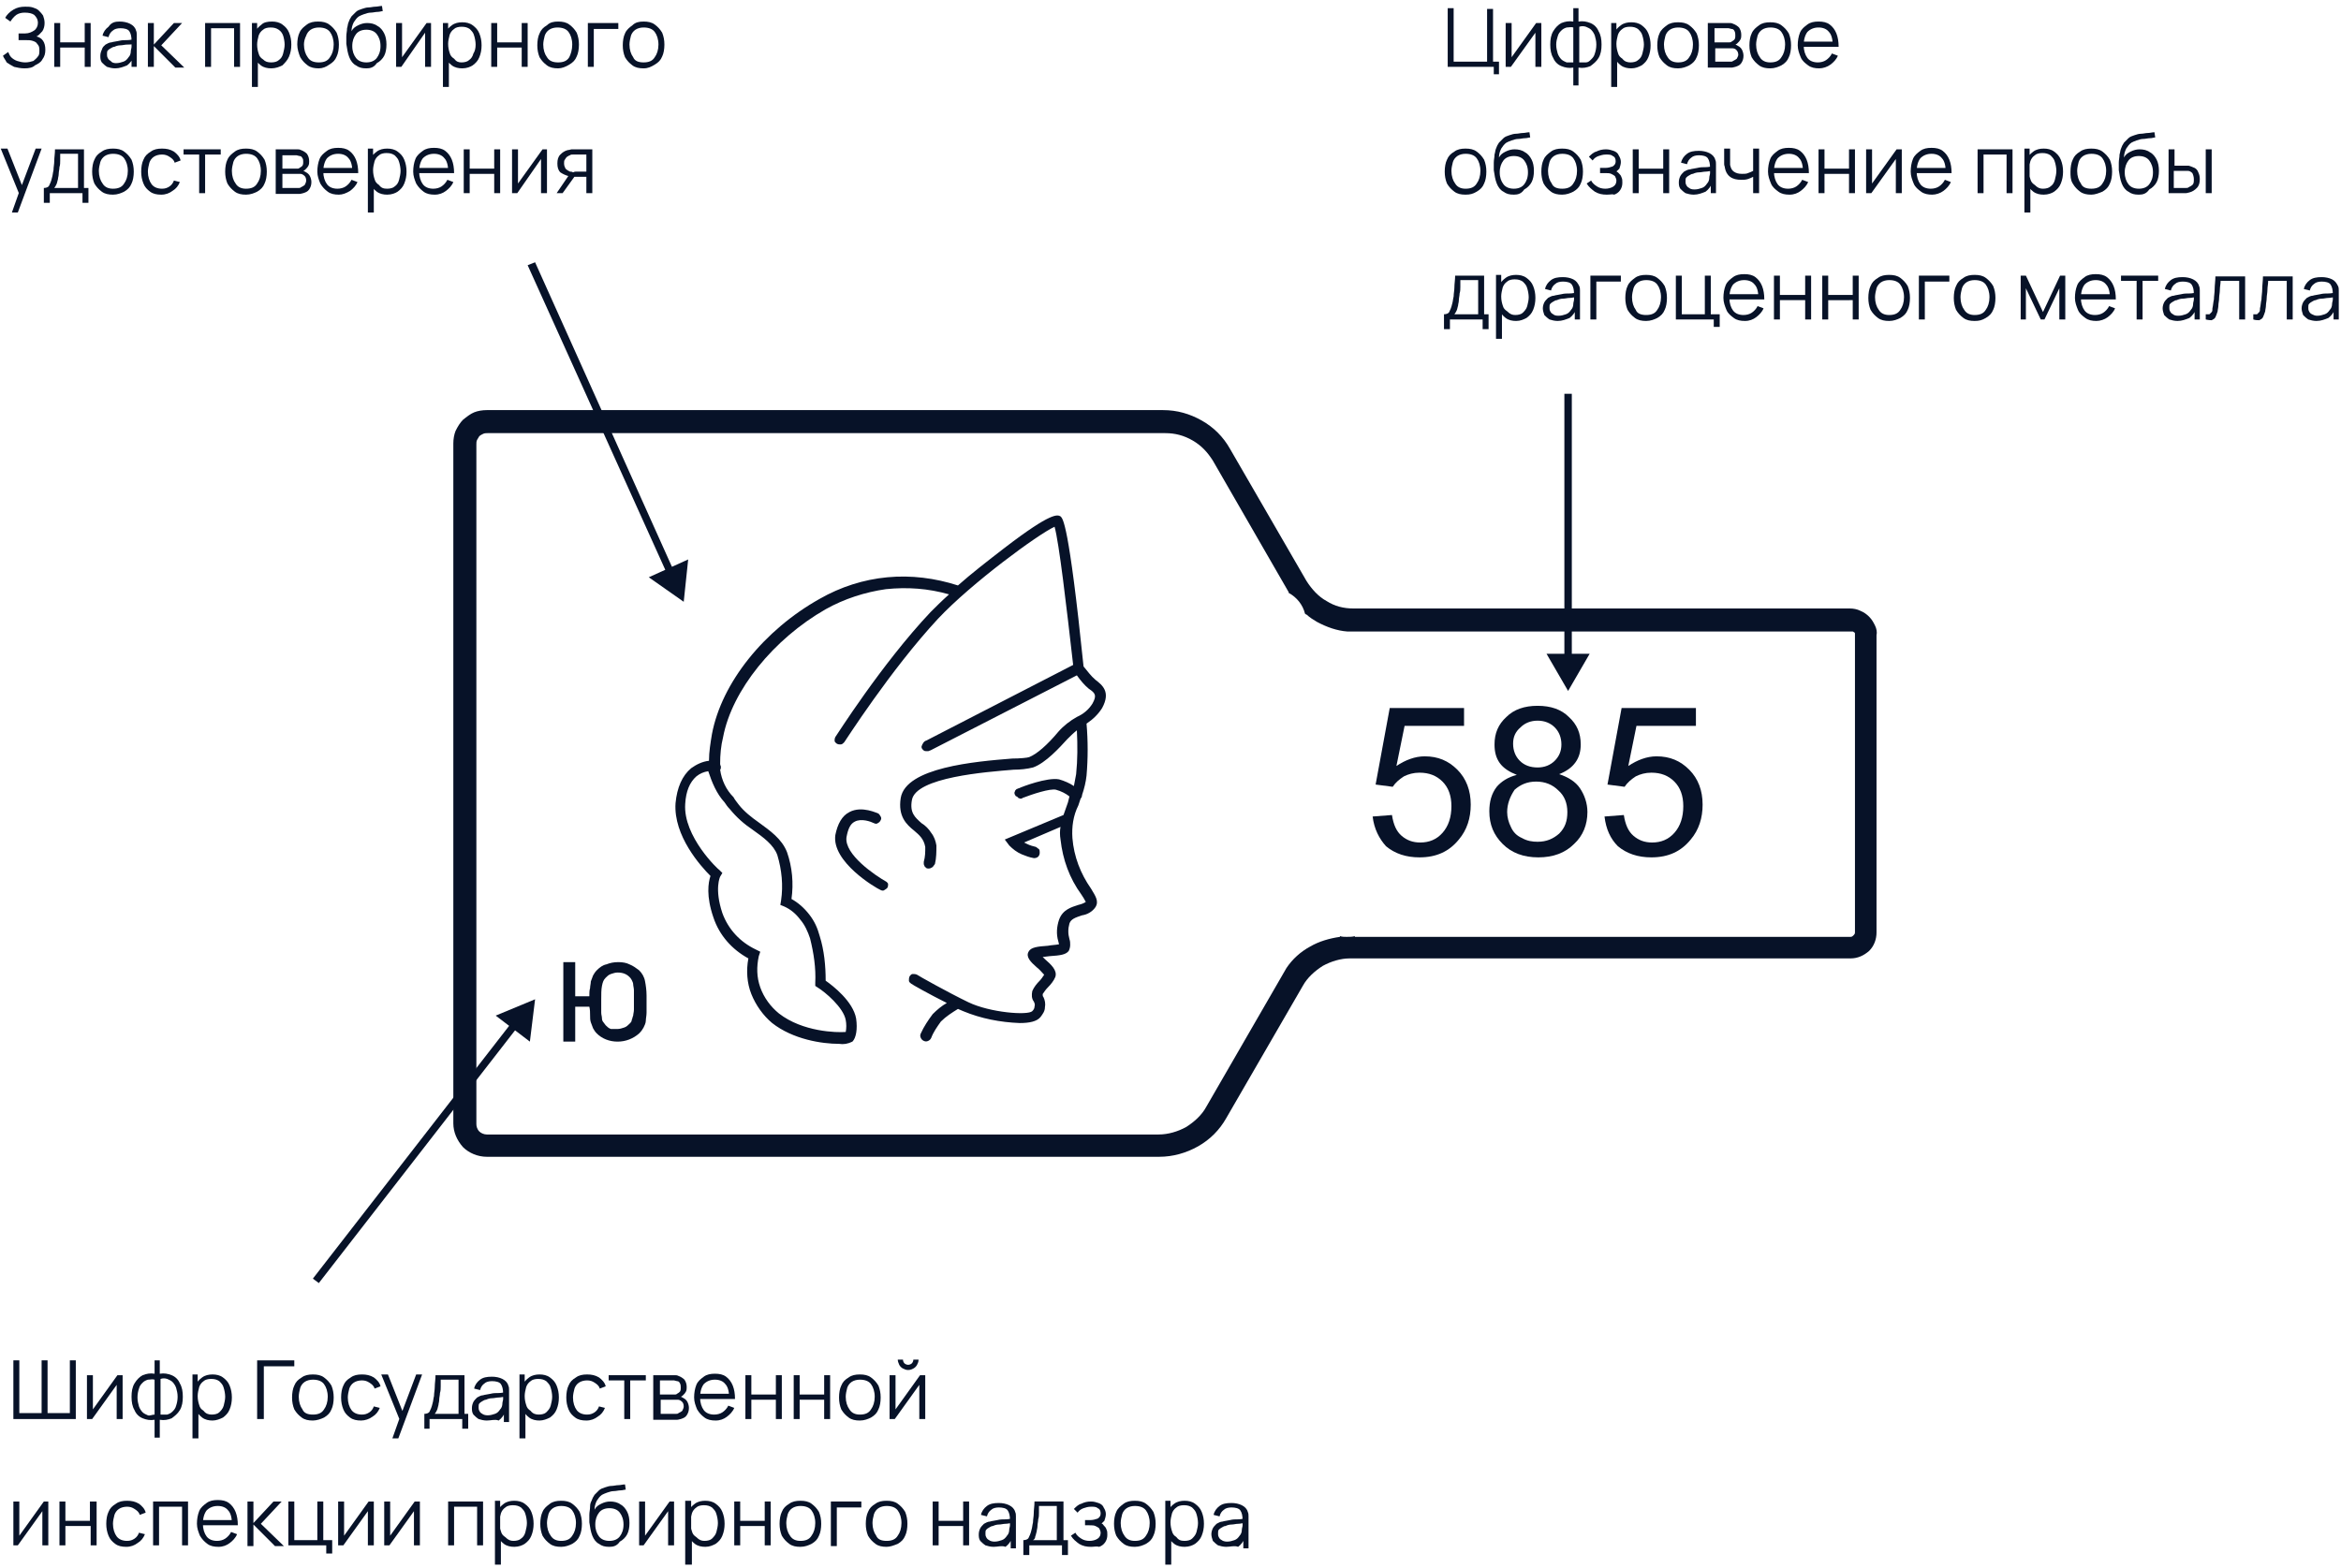 <?xml version="1.0" encoding="utf-8"?>
<!-- Generator: Adobe Illustrator 25.4.0, SVG Export Plug-In . SVG Version: 6.00 Build 0)  -->
<svg version="1.1" id="Слой_1" xmlns="http://www.w3.org/2000/svg" xmlns:xlink="http://www.w3.org/1999/xlink" x="0px" y="0px"
	 viewBox="0 0 315 211" style="enable-background:new 0 0 315 211;" xml:space="preserve">
<style type="text/css">
	.st0{fill:#071228;}
</style>
<g>
	<path class="st0" d="M252.3,84.2c-0.2-0.4-0.4-0.8-0.8-1.2c-0.3-0.3-0.7-0.6-1.2-0.8c-0.4-0.2-0.9-0.3-1.4-0.3l0,1v-1h-66.8
		c-1.3,0-2.5-0.3-3.6-1c-1.1-0.6-2-1.6-2.7-2.7l-10.3-17.8c-0.9-1.6-2.2-2.9-3.8-3.8c-1.6-0.9-3.3-1.4-5.2-1.4H65.5
		c-0.6,0-1.2,0.1-1.7,0.3c-0.5,0.2-1,0.6-1.5,1c-0.4,0.4-0.7,0.9-1,1.5c-0.2,0.5-0.3,1.1-0.3,1.7v91.5c0,1.2,0.5,2.3,1.3,3.2
		c0.8,0.8,2,1.3,3.2,1.3H156c1.8,0,3.6-0.5,5.2-1.4c1.6-0.9,2.9-2.2,3.8-3.8l10.3-17.8l-0.9-0.5l0.9,0.5c0.6-1.1,1.6-2,2.7-2.7
		c1.1-0.6,2.4-1,3.6-1H249c1,0,1.8-0.4,2.5-1c0.7-0.7,1-1.6,1-2.5v-40C252.6,85.1,252.5,84.6,252.3,84.2z M249.6,125.5
		c0,0.2-0.1,0.3-0.2,0.4c-0.1,0.1-0.2,0.2-0.4,0.2h-66.7l0-0.1c-0.3,0.1-0.7,0.1-1.1,0.1c-0.3,0-0.6,0-0.9-0.1l0,0.1
		c-1.4,0.2-2.8,0.6-4,1.3c-1.3,0.7-2.4,1.7-3.2,2.9l0,0l-10.8,18.7c-0.6,1.1-1.6,2-2.7,2.7c-1.1,0.6-2.4,1-3.7,1H65.5
		c-0.4,0-0.8-0.2-1-0.4c-0.3-0.3-0.4-0.7-0.4-1V59.8c0-0.2,0-0.4,0.1-0.6c0.1-0.2,0.2-0.3,0.3-0.5c0.1-0.1,0.3-0.2,0.5-0.3
		c0.2-0.1,0.4-0.1,0.6-0.1h91.2c1.3,0,2.5,0.3,3.7,1s2,1.6,2.7,2.7l10.2,17.7l0,0.1c1.1,0.6,1.9,1.6,2.2,2.8
		c0.1,0.1,0.2,0.1,0.2,0.2l0-0.1c0.4,0.4,0.9,0.7,1.4,1c1.3,0.7,2.7,1.2,4.1,1.3l1,0c0,0,0,0,0,0h66.8c0.1,0,0.1,0,0.2,0
		c0.1,0,0.1,0.1,0.2,0.1c0.1,0.1,0.1,0.1,0.1,0.2c0,0.1,0,0.1,0,0.2V125.5z"/>
</g>
<path class="st0" d="M72,134.5l-5.3,2.2l4.6,3.5L72,134.5z M68.8,137.7l-26.7,34.4l0.8,0.6l26.7-34.4L68.8,137.7z"/>
<path class="st0" d="M211,93l2.9-5h-5.8L211,93z M211.5,88.5V53h-1v35.5H211.5z"/>
<path class="st0" d="M92,81l0.6-5.7l-5.3,2.4L92,81z M90.6,76.7L72,35.3L71,35.7l18.7,41.4L90.6,76.7z"/>
<path class="st0" d="M1.8,191v-7.9h0.8v7.1h3v-7.1h0.8v7.1h3v-7.1h0.8v7.9H1.8z"/>
<path class="st0" d="M16.5,185.1v5.9h-0.8v-4.6l-3.3,4.6h-0.7v-5.9h0.8v4.6l3.3-4.6H16.5z"/>
<path class="st0" d="M20.8,193.5v-2.4c-0.6,0.1-1.1,0-1.6-0.2c-0.5-0.2-0.9-0.6-1.1-1.1c-0.3-0.5-0.4-1.1-0.4-1.8s0.1-1.3,0.4-1.8
	c0.3-0.5,0.7-0.9,1.1-1.1c0.5-0.2,1-0.3,1.6-0.2v-1.8h0.7v1.8c0.6-0.1,1.1,0,1.6,0.2c0.5,0.2,0.9,0.6,1.1,1.1
	c0.3,0.5,0.4,1.1,0.4,1.8s-0.1,1.3-0.4,1.8c-0.3,0.5-0.7,0.8-1.1,1.1c-0.5,0.2-1,0.3-1.6,0.2v2.4H20.8z M20.8,190.4v-4.7
	c-0.3-0.1-0.6,0-0.9,0c-0.3,0.1-0.5,0.2-0.7,0.4c-0.2,0.2-0.4,0.4-0.5,0.8c-0.1,0.3-0.2,0.7-0.2,1.2c0,0.5,0.1,0.8,0.2,1.2
	c0.1,0.3,0.3,0.6,0.5,0.8c0.2,0.2,0.5,0.3,0.7,0.4S20.5,190.4,20.8,190.4z M21.6,190.4c0.3,0,0.6,0,0.9,0c0.3-0.1,0.5-0.2,0.7-0.4
	c0.2-0.2,0.4-0.4,0.5-0.8c0.1-0.3,0.2-0.7,0.2-1.2c0-0.5-0.1-0.8-0.2-1.2c-0.1-0.3-0.3-0.6-0.5-0.8c-0.2-0.2-0.5-0.3-0.7-0.4
	c-0.3-0.1-0.6-0.1-0.9,0V190.4z"/>
<path class="st0" d="M28.6,191.2c-0.5,0-1-0.1-1.4-0.4c-0.4-0.3-0.7-0.7-0.9-1.1c-0.2-0.5-0.3-1-0.3-1.6c0-0.6,0.1-1.1,0.3-1.6
	c0.2-0.5,0.5-0.8,0.9-1.1c0.4-0.3,0.9-0.4,1.4-0.4c0.5,0,1,0.1,1.4,0.4c0.4,0.3,0.7,0.6,0.9,1.1c0.2,0.5,0.3,1,0.3,1.6
	c0,0.6-0.1,1.1-0.3,1.6c-0.2,0.5-0.5,0.8-0.9,1.1C29.6,191,29.1,191.2,28.6,191.2z M25.9,193.6v-8.6h0.7v4.5h0.1v4.1H25.9z
	 M28.5,190.4c0.4,0,0.8-0.1,1-0.3s0.5-0.5,0.6-0.9c0.1-0.4,0.2-0.8,0.2-1.2c0-0.4-0.1-0.9-0.2-1.2c-0.1-0.4-0.3-0.6-0.6-0.9
	c-0.3-0.2-0.6-0.3-1.1-0.3c-0.4,0-0.8,0.1-1,0.3c-0.3,0.2-0.5,0.5-0.6,0.8c-0.1,0.4-0.2,0.8-0.2,1.2c0,0.5,0.1,0.9,0.2,1.2
	c0.1,0.4,0.3,0.6,0.6,0.8C27.7,190.3,28.1,190.4,28.5,190.4z"/>
<path class="st0" d="M34.6,191v-7.9h5v0.8h-4.1v7.1H34.6z"/>
<path class="st0" d="M42.1,191.2c-0.6,0-1.1-0.1-1.5-0.4c-0.4-0.3-0.7-0.6-1-1.1c-0.2-0.5-0.3-1-0.3-1.6c0-0.6,0.1-1.2,0.3-1.6
	c0.2-0.5,0.5-0.8,1-1.1c0.4-0.3,0.9-0.4,1.5-0.4c0.6,0,1.1,0.1,1.5,0.4c0.4,0.3,0.7,0.6,1,1.1c0.2,0.5,0.3,1,0.3,1.6
	c0,0.6-0.1,1.2-0.3,1.6c-0.2,0.5-0.5,0.8-1,1.1C43.2,191,42.6,191.2,42.1,191.2z M42.1,190.4c0.7,0,1.2-0.2,1.5-0.7
	c0.3-0.4,0.5-1,0.5-1.7c0-0.7-0.2-1.3-0.5-1.7c-0.3-0.4-0.8-0.6-1.5-0.6c-0.4,0-0.8,0.1-1.1,0.3c-0.3,0.2-0.5,0.5-0.6,0.8
	c-0.1,0.4-0.2,0.8-0.2,1.2c0,0.7,0.2,1.3,0.5,1.7C40.9,190.2,41.4,190.4,42.1,190.4z"/>
<path class="st0" d="M48.6,191.2c-0.6,0-1.1-0.1-1.5-0.4c-0.4-0.3-0.7-0.6-0.9-1.1c-0.2-0.5-0.3-1-0.3-1.6c0-0.6,0.1-1.2,0.3-1.6
	c0.2-0.5,0.5-0.8,1-1.1c0.4-0.3,0.9-0.4,1.5-0.4c0.6,0,1.1,0.1,1.6,0.4c0.4,0.3,0.8,0.7,0.9,1.2l-0.8,0.3c-0.1-0.4-0.4-0.6-0.7-0.8
	c-0.3-0.2-0.6-0.3-1-0.3c-0.4,0-0.8,0.1-1.1,0.3c-0.3,0.2-0.5,0.5-0.6,0.8c-0.1,0.4-0.2,0.8-0.2,1.2c0,0.7,0.2,1.3,0.5,1.7
	c0.3,0.4,0.8,0.6,1.4,0.6c0.4,0,0.7-0.1,1-0.3c0.3-0.2,0.5-0.5,0.6-0.8l0.8,0.2c-0.2,0.5-0.5,0.9-1,1.2
	C49.7,191,49.1,191.2,48.6,191.2z"/>
<path class="st0" d="M52.8,193.6l1.1-3.1l0,0.9l-2.6-6.4h0.9l2.1,5.3H54l2-5.3h0.8l-3.2,8.6H52.8z"/>
<path class="st0" d="M57.1,192.3v-2c0.3,0,0.6-0.1,0.7-0.3c0.1-0.2,0.3-0.6,0.4-1.1c0.1-0.3,0.1-0.6,0.2-1c0-0.4,0.1-0.8,0.1-1.2
	c0-0.5,0.1-1,0.1-1.6h3.9v5.2H63v2h-0.8V191h-4.4v1.3H57.1z M58.5,190.3h3.2v-4.6h-2.4c0,0.3,0,0.6,0,0.9c0,0.3,0,0.6-0.1,0.9
	c0,0.3-0.1,0.6-0.1,0.9c0,0.3-0.1,0.5-0.1,0.7c-0.1,0.3-0.1,0.5-0.2,0.7C58.7,190,58.6,190.2,58.5,190.3z"/>
<path class="st0" d="M65.5,191.2c-0.4,0-0.8-0.1-1.1-0.2c-0.3-0.2-0.5-0.4-0.7-0.6c-0.2-0.3-0.2-0.6-0.2-0.9c0-0.3,0.1-0.6,0.2-0.8
	c0.1-0.2,0.3-0.4,0.5-0.6c0.2-0.1,0.5-0.3,0.8-0.3c0.3-0.1,0.6-0.1,1-0.2c0.4-0.1,0.7-0.1,1.1-0.1c0.4,0,0.7-0.1,0.9-0.1l-0.3,0.2
	c0-0.6-0.1-1-0.3-1.3c-0.2-0.3-0.7-0.4-1.2-0.4c-0.4,0-0.8,0.1-1,0.3c-0.3,0.2-0.5,0.5-0.6,0.9l-0.8-0.2c0.1-0.5,0.4-0.9,0.8-1.2
	c0.4-0.3,0.9-0.4,1.6-0.4c0.5,0,1,0.1,1.4,0.3c0.4,0.2,0.7,0.5,0.8,0.9c0.1,0.2,0.1,0.4,0.1,0.6c0,0.2,0,0.4,0,0.6v3.7h-0.7v-1.5
	l0.2,0.1c-0.2,0.5-0.5,0.9-0.9,1.2C66.6,191,66.1,191.2,65.5,191.2z M65.6,190.5c0.4,0,0.7-0.1,1-0.2c0.3-0.1,0.5-0.3,0.7-0.6
	c0.2-0.2,0.3-0.5,0.3-0.8c0-0.2,0.1-0.4,0.1-0.6c0-0.2,0-0.4,0-0.5l0.3,0.2c-0.3,0-0.6,0.1-0.9,0.1c-0.3,0-0.6,0.1-0.9,0.1
	c-0.3,0-0.6,0.1-0.8,0.2c-0.2,0-0.3,0.1-0.5,0.2c-0.2,0.1-0.3,0.2-0.4,0.3c-0.1,0.1-0.1,0.3-0.1,0.5c0,0.2,0,0.3,0.1,0.5
	c0.1,0.2,0.2,0.3,0.4,0.4C65,190.4,65.3,190.5,65.6,190.5z"/>
<path class="st0" d="M72.6,191.2c-0.5,0-1-0.1-1.4-0.4c-0.4-0.3-0.7-0.7-0.9-1.1c-0.2-0.5-0.3-1-0.3-1.6c0-0.6,0.1-1.1,0.3-1.6
	c0.2-0.5,0.5-0.8,0.9-1.1c0.4-0.3,0.9-0.4,1.4-0.4c0.5,0,1,0.1,1.4,0.4c0.4,0.3,0.7,0.6,0.9,1.1c0.2,0.5,0.3,1,0.3,1.6
	c0,0.6-0.1,1.1-0.3,1.6c-0.2,0.5-0.5,0.8-0.9,1.1C73.6,191,73.1,191.2,72.6,191.2z M69.9,193.6v-8.6h0.7v4.5h0.1v4.1H69.9z
	 M72.5,190.4c0.4,0,0.8-0.1,1-0.3s0.5-0.5,0.6-0.9c0.1-0.4,0.2-0.8,0.2-1.2c0-0.4-0.1-0.9-0.2-1.2c-0.1-0.4-0.3-0.6-0.6-0.9
	c-0.3-0.2-0.6-0.3-1.1-0.3c-0.4,0-0.8,0.1-1,0.3c-0.3,0.2-0.5,0.5-0.6,0.8c-0.1,0.4-0.2,0.8-0.2,1.2c0,0.5,0.1,0.9,0.2,1.2
	c0.1,0.4,0.3,0.6,0.6,0.8C71.7,190.3,72.1,190.4,72.5,190.4z"/>
<path class="st0" d="M78.9,191.2c-0.6,0-1.1-0.1-1.5-0.4c-0.4-0.3-0.7-0.6-0.9-1.1c-0.2-0.5-0.3-1-0.3-1.6c0-0.6,0.1-1.2,0.3-1.6
	c0.2-0.5,0.5-0.8,1-1.1c0.4-0.3,0.9-0.4,1.5-0.4c0.6,0,1.1,0.1,1.6,0.4c0.4,0.3,0.8,0.7,0.9,1.2l-0.8,0.3c-0.1-0.4-0.4-0.6-0.7-0.8
	c-0.3-0.2-0.6-0.3-1-0.3c-0.4,0-0.8,0.1-1.1,0.3c-0.3,0.2-0.5,0.5-0.6,0.8c-0.1,0.4-0.2,0.8-0.2,1.2c0,0.7,0.2,1.3,0.5,1.7
	c0.3,0.4,0.8,0.6,1.4,0.6c0.4,0,0.7-0.1,1-0.3c0.3-0.2,0.5-0.5,0.6-0.8l0.8,0.2c-0.2,0.5-0.5,0.9-1,1.2
	C80,191,79.5,191.2,78.9,191.2z"/>
<path class="st0" d="M84,191v-5.2h-2.1v-0.7h5v0.7h-2.1v5.2H84z"/>
<path class="st0" d="M87.9,191v-5.9h2.4c0.1,0,0.3,0,0.5,0c0.2,0,0.3,0,0.5,0.1c0.3,0.1,0.6,0.3,0.8,0.5c0.2,0.3,0.3,0.6,0.3,1
	c0,0.2,0,0.4-0.1,0.6c-0.1,0.2-0.2,0.3-0.3,0.4c-0.1,0.1-0.1,0.1-0.2,0.2c-0.1,0-0.1,0.1-0.2,0.1c0.1,0,0.2,0.1,0.4,0.2
	c0.2,0.1,0.4,0.3,0.5,0.5c0.1,0.2,0.2,0.5,0.2,0.8c0,0.4-0.1,0.7-0.3,1c-0.2,0.3-0.5,0.4-0.8,0.5c-0.1,0-0.3,0.1-0.5,0.1
	c-0.2,0-0.3,0-0.5,0H87.9z M88.8,190.3h1.9c0.1,0,0.2,0,0.3,0c0.1,0,0.2,0,0.3-0.1c0.2-0.1,0.4-0.2,0.5-0.3c0.1-0.2,0.2-0.4,0.2-0.6
	c0-0.3-0.1-0.5-0.2-0.6c-0.2-0.2-0.4-0.3-0.6-0.3c-0.1,0-0.2,0-0.3,0c-0.1,0-0.2,0-0.2,0h-1.8V190.3z M88.8,187.7h1.7
	c0.1,0,0.2,0,0.3,0c0.1,0,0.2,0,0.3-0.1c0.2-0.1,0.3-0.2,0.4-0.3c0.1-0.2,0.1-0.3,0.1-0.5c0-0.2,0-0.4-0.1-0.6
	c-0.1-0.2-0.2-0.3-0.4-0.3c-0.1,0-0.3-0.1-0.4-0.1c-0.2,0-0.2,0-0.3,0h-1.6V187.7z"/>
<path class="st0" d="M96.3,191.2c-0.6,0-1.1-0.1-1.5-0.4c-0.4-0.3-0.7-0.6-1-1.1c-0.2-0.5-0.4-1-0.4-1.6c0-0.6,0.1-1.2,0.3-1.7
	c0.2-0.5,0.6-0.8,1-1.1c0.4-0.3,0.9-0.4,1.5-0.4c0.6,0,1.1,0.1,1.5,0.4c0.4,0.3,0.7,0.7,0.9,1.2c0.2,0.5,0.3,1.1,0.3,1.8h-0.8V188
	c0-0.8-0.2-1.4-0.5-1.7c-0.3-0.4-0.8-0.6-1.4-0.6c-0.6,0-1.1,0.2-1.5,0.6c-0.3,0.4-0.5,1-0.5,1.8c0,0.7,0.2,1.3,0.5,1.7
	c0.3,0.4,0.8,0.6,1.4,0.6c0.4,0,0.8-0.1,1.1-0.3c0.3-0.2,0.6-0.5,0.8-0.9l0.8,0.3c-0.2,0.5-0.6,0.9-1,1.2
	C97.4,191,96.9,191.2,96.3,191.2z M94.1,188.3v-0.7h4.5v0.7H94.1z"/>
<path class="st0" d="M100.3,191v-5.9h0.8v2.6h3.3v-2.6h0.8v5.9h-0.8v-2.6h-3.3v2.6H100.3z"/>
<path class="st0" d="M106.8,191v-5.9h0.8v2.6h3.3v-2.6h0.8v5.9h-0.8v-2.6h-3.3v2.6H106.8z"/>
<path class="st0" d="M115.7,191.2c-0.6,0-1.1-0.1-1.5-0.4c-0.4-0.3-0.7-0.6-1-1.1c-0.2-0.5-0.3-1-0.3-1.6c0-0.6,0.1-1.2,0.3-1.6
	c0.2-0.5,0.5-0.8,1-1.1c0.4-0.3,0.9-0.4,1.5-0.4c0.6,0,1.1,0.1,1.5,0.4c0.4,0.3,0.7,0.6,1,1.1c0.2,0.5,0.3,1,0.3,1.6
	c0,0.6-0.1,1.2-0.3,1.6c-0.2,0.5-0.5,0.8-1,1.1C116.8,191,116.3,191.2,115.7,191.2z M115.7,190.4c0.7,0,1.2-0.2,1.5-0.7
	c0.3-0.4,0.5-1,0.5-1.7c0-0.7-0.2-1.3-0.5-1.7c-0.3-0.4-0.8-0.6-1.5-0.6c-0.4,0-0.8,0.1-1.1,0.3c-0.3,0.2-0.5,0.5-0.6,0.8
	c-0.1,0.4-0.2,0.8-0.2,1.2c0,0.7,0.2,1.3,0.5,1.7C114.6,190.2,115.1,190.4,115.7,190.4z"/>
<path class="st0" d="M122.2,184.4c-0.3,0-0.5-0.1-0.7-0.2c-0.2-0.1-0.4-0.3-0.5-0.5c-0.1-0.2-0.2-0.5-0.2-0.7h0.7
	c0,0.2,0.1,0.4,0.2,0.5c0.1,0.1,0.3,0.2,0.5,0.2c0.2,0,0.4-0.1,0.5-0.2c0.1-0.1,0.2-0.3,0.2-0.5h0.7c0,0.3-0.1,0.5-0.2,0.7
	c-0.1,0.2-0.3,0.4-0.5,0.5C122.7,184.3,122.5,184.4,122.2,184.4z M124.5,185.1v5.9h-0.8v-4.6l-3.3,4.6h-0.7v-5.9h0.8v4.6l3.3-4.6
	H124.5z"/>
<path class="st0" d="M6.5,202.1v5.9H5.7v-4.6L2.4,208H1.8v-5.9h0.8v4.6l3.3-4.6H6.5z"/>
<path class="st0" d="M8,208v-5.9h0.8v2.6h3.3v-2.6H13v5.9h-0.8v-2.6H8.8v2.6H8z"/>
<path class="st0" d="M17,208.2c-0.6,0-1.1-0.1-1.5-0.4c-0.4-0.3-0.7-0.6-0.9-1.1c-0.2-0.5-0.3-1-0.3-1.6c0-0.6,0.1-1.2,0.3-1.6
	c0.2-0.5,0.5-0.8,1-1.1c0.4-0.3,0.9-0.4,1.5-0.4c0.6,0,1.1,0.1,1.6,0.4c0.4,0.3,0.8,0.7,0.9,1.2l-0.8,0.3c-0.1-0.4-0.4-0.6-0.7-0.8
	c-0.3-0.2-0.6-0.3-1-0.3c-0.4,0-0.8,0.1-1.1,0.3c-0.3,0.2-0.5,0.5-0.6,0.8c-0.1,0.4-0.2,0.8-0.2,1.2c0,0.7,0.2,1.3,0.5,1.7
	c0.3,0.4,0.8,0.6,1.4,0.6c0.4,0,0.7-0.1,1-0.3c0.3-0.2,0.5-0.5,0.6-0.8l0.8,0.2c-0.2,0.5-0.5,0.9-1,1.2
	C18.1,208,17.6,208.2,17,208.2z"/>
<path class="st0" d="M20.6,208v-5.9h4.7v5.9h-0.8v-5.2h-3.1v5.2H20.6z"/>
<path class="st0" d="M29.4,208.2c-0.6,0-1.1-0.1-1.5-0.4c-0.4-0.3-0.7-0.6-1-1.1c-0.2-0.5-0.4-1-0.4-1.6c0-0.6,0.1-1.2,0.3-1.7
	c0.2-0.5,0.6-0.8,1-1.1c0.4-0.3,0.9-0.4,1.5-0.4c0.6,0,1.1,0.1,1.5,0.4c0.4,0.3,0.7,0.7,0.9,1.2c0.2,0.5,0.3,1.1,0.3,1.8h-0.8V205
	c0-0.8-0.2-1.4-0.5-1.7c-0.3-0.4-0.8-0.6-1.4-0.6c-0.6,0-1.1,0.2-1.5,0.6c-0.3,0.4-0.5,1-0.5,1.8c0,0.7,0.2,1.3,0.5,1.7
	c0.3,0.4,0.8,0.6,1.4,0.6c0.4,0,0.8-0.1,1.1-0.3c0.3-0.2,0.6-0.5,0.8-0.9l0.8,0.3c-0.2,0.5-0.6,0.9-1,1.2
	C30.5,208,30,208.2,29.4,208.2z M27.1,205.3v-0.7h4.5v0.7H27.1z"/>
<path class="st0" d="M33.3,208l0-5.9h0.8v2.9l2.7-2.9h1.1l-2.8,3l3.1,3H37l-2.9-2.9v2.9H33.3z"/>
<path class="st0" d="M43.9,209v-1h-5.1v-5.9h0.8v5.2h3.1v-5.2h0.8v5.2h1.2v1.8H43.9z"/>
<path class="st0" d="M50.3,202.1v5.9h-0.8v-4.6l-3.3,4.6h-0.7v-5.9h0.8v4.6l3.3-4.6H50.3z"/>
<path class="st0" d="M56.5,202.1v5.9h-0.8v-4.6l-3.3,4.6h-0.7v-5.9h0.8v4.6l3.3-4.6H56.5z"/>
<path class="st0" d="M60.3,208v-5.9H65v5.9h-0.8v-5.2h-3.1v5.2H60.3z"/>
<path class="st0" d="M69.2,208.2c-0.5,0-1-0.1-1.4-0.4c-0.4-0.3-0.7-0.7-0.9-1.1c-0.2-0.5-0.3-1-0.3-1.6c0-0.6,0.1-1.1,0.3-1.6
	c0.2-0.5,0.5-0.8,0.9-1.1c0.4-0.3,0.9-0.4,1.4-0.4c0.5,0,1,0.1,1.4,0.4c0.4,0.3,0.7,0.6,0.9,1.1c0.2,0.5,0.3,1,0.3,1.6
	c0,0.6-0.1,1.1-0.3,1.6c-0.2,0.5-0.5,0.8-0.9,1.1C70.3,208,69.8,208.2,69.2,208.2z M66.6,210.6v-8.6h0.7v4.5h0.1v4.1H66.6z
	 M69.1,207.4c0.4,0,0.8-0.1,1-0.3c0.3-0.2,0.5-0.5,0.6-0.9c0.1-0.4,0.2-0.8,0.2-1.2c0-0.4-0.1-0.9-0.2-1.2c-0.1-0.4-0.3-0.6-0.6-0.9
	c-0.3-0.2-0.6-0.3-1.1-0.3c-0.4,0-0.8,0.1-1,0.3c-0.3,0.2-0.5,0.5-0.6,0.8c-0.1,0.4-0.2,0.8-0.2,1.2c0,0.5,0.1,0.9,0.2,1.2
	c0.1,0.4,0.3,0.6,0.6,0.8C68.4,207.3,68.7,207.4,69.1,207.4z"/>
<path class="st0" d="M75.5,208.2c-0.6,0-1.1-0.1-1.5-0.4c-0.4-0.3-0.7-0.6-1-1.1c-0.2-0.5-0.3-1-0.3-1.6c0-0.6,0.1-1.2,0.3-1.6
	c0.2-0.5,0.6-0.8,1-1.1c0.4-0.3,0.9-0.4,1.5-0.4c0.6,0,1.1,0.1,1.5,0.4c0.4,0.3,0.7,0.6,1,1.1c0.2,0.5,0.3,1,0.3,1.6
	c0,0.6-0.1,1.2-0.3,1.6c-0.2,0.5-0.5,0.8-1,1.1C76.6,208,76.1,208.2,75.5,208.2z M75.5,207.4c0.7,0,1.2-0.2,1.5-0.7
	c0.3-0.4,0.5-1,0.5-1.7c0-0.7-0.2-1.3-0.5-1.7c-0.3-0.4-0.8-0.6-1.5-0.6c-0.4,0-0.8,0.1-1.1,0.3c-0.3,0.2-0.5,0.5-0.6,0.8
	c-0.1,0.4-0.2,0.8-0.2,1.2c0,0.7,0.2,1.3,0.5,1.7C74.4,207.2,74.9,207.4,75.5,207.4z"/>
<path class="st0" d="M82,208.2c-0.6,0-1-0.1-1.4-0.4c-0.4-0.2-0.7-0.6-0.9-1.1c-0.2-0.5-0.3-1.1-0.4-1.8c0-0.3,0-0.7,0-1
	c0-0.4,0.1-0.7,0.1-1.1s0.1-0.6,0.2-0.8c0.1-0.3,0.2-0.5,0.4-0.8c0.2-0.2,0.4-0.4,0.6-0.6c0.2-0.2,0.5-0.3,0.8-0.4
	c0.3-0.1,0.6-0.2,0.9-0.2c0.3,0,0.6-0.1,0.9-0.1c0.3,0,0.6-0.1,0.9-0.1l0.1,0.7c-0.2,0-0.4,0.1-0.7,0.1c-0.3,0-0.6,0.1-0.9,0.1
	c-0.3,0-0.6,0.1-0.9,0.2s-0.5,0.2-0.7,0.3c-0.3,0.2-0.5,0.5-0.7,0.8c-0.2,0.4-0.3,0.8-0.3,1.2c0.2-0.4,0.5-0.6,0.9-0.8
	c0.4-0.2,0.8-0.3,1.2-0.3c0.5,0,1,0.1,1.4,0.4c0.4,0.2,0.7,0.6,0.9,1c0.2,0.4,0.3,0.9,0.3,1.5c0,0.6-0.1,1.1-0.3,1.5
	c-0.2,0.4-0.6,0.8-1,1C83,208.1,82.5,208.2,82,208.2z M82,207.4c0.6,0,1.1-0.2,1.4-0.6c0.3-0.4,0.5-0.9,0.5-1.6
	c0-0.7-0.2-1.2-0.5-1.6c-0.3-0.4-0.8-0.6-1.4-0.6c-0.6,0-1.1,0.2-1.4,0.6c-0.3,0.4-0.5,0.9-0.5,1.6c0,0.7,0.2,1.2,0.5,1.6
	C80.9,207.2,81.4,207.4,82,207.4z"/>
<path class="st0" d="M90.7,202.1v5.9h-0.8v-4.6l-3.3,4.6H86v-5.9h0.8v4.6l3.3-4.6H90.7z"/>
<path class="st0" d="M94.9,208.2c-0.5,0-1-0.1-1.4-0.4c-0.4-0.3-0.7-0.7-0.9-1.1c-0.2-0.5-0.3-1-0.3-1.6c0-0.6,0.1-1.1,0.3-1.6
	c0.2-0.5,0.5-0.8,0.9-1.1c0.4-0.3,0.9-0.4,1.4-0.4c0.5,0,1,0.1,1.4,0.4c0.4,0.3,0.7,0.6,0.9,1.1c0.2,0.5,0.3,1,0.3,1.6
	c0,0.6-0.1,1.1-0.3,1.6c-0.2,0.5-0.5,0.8-0.9,1.1C95.9,208,95.5,208.2,94.9,208.2z M92.2,210.6v-8.6H93v4.5h0.1v4.1H92.2z
	 M94.8,207.4c0.4,0,0.8-0.1,1-0.3s0.5-0.5,0.6-0.9c0.1-0.4,0.2-0.8,0.2-1.2c0-0.4-0.1-0.9-0.2-1.2c-0.1-0.4-0.3-0.6-0.6-0.9
	c-0.3-0.2-0.6-0.3-1.1-0.3c-0.4,0-0.8,0.1-1,0.3c-0.3,0.2-0.5,0.5-0.6,0.8c-0.1,0.4-0.2,0.8-0.2,1.2c0,0.5,0.1,0.9,0.2,1.2
	c0.1,0.4,0.3,0.6,0.6,0.8C94.1,207.3,94.4,207.4,94.8,207.4z"/>
<path class="st0" d="M98.8,208v-5.9h0.8v2.6h3.3v-2.6h0.8v5.9h-0.8v-2.6h-3.3v2.6H98.8z"/>
<path class="st0" d="M107.7,208.2c-0.6,0-1.1-0.1-1.5-0.4c-0.4-0.3-0.7-0.6-1-1.1c-0.2-0.5-0.3-1-0.3-1.6c0-0.6,0.1-1.2,0.3-1.6
	c0.2-0.5,0.5-0.8,1-1.1c0.4-0.3,0.9-0.4,1.5-0.4c0.6,0,1.1,0.1,1.5,0.4c0.4,0.3,0.7,0.6,1,1.1c0.2,0.5,0.3,1,0.3,1.6
	c0,0.6-0.1,1.2-0.3,1.6c-0.2,0.5-0.5,0.8-1,1.1C108.8,208,108.3,208.2,107.7,208.2z M107.7,207.4c0.7,0,1.2-0.2,1.5-0.7
	c0.3-0.4,0.5-1,0.5-1.7c0-0.7-0.2-1.3-0.5-1.7c-0.3-0.4-0.8-0.6-1.5-0.6c-0.4,0-0.8,0.1-1.1,0.3c-0.3,0.2-0.5,0.5-0.6,0.8
	c-0.1,0.4-0.2,0.8-0.2,1.2c0,0.7,0.2,1.3,0.5,1.7C106.6,207.2,107.1,207.4,107.7,207.4z"/>
<path class="st0" d="M111.8,208v-5.9h4.1v0.8h-3.3v5.2H111.8z"/>
<path class="st0" d="M119.3,208.2c-0.6,0-1.1-0.1-1.5-0.4c-0.4-0.3-0.7-0.6-1-1.1c-0.2-0.5-0.3-1-0.3-1.6c0-0.6,0.1-1.2,0.3-1.6
	c0.2-0.5,0.5-0.8,1-1.1c0.4-0.3,0.9-0.4,1.5-0.4c0.6,0,1.1,0.1,1.5,0.4c0.4,0.3,0.7,0.6,1,1.1c0.2,0.5,0.3,1,0.3,1.6
	c0,0.6-0.1,1.2-0.3,1.6c-0.2,0.5-0.5,0.8-1,1.1C120.3,208,119.8,208.2,119.3,208.2z M119.3,207.4c0.7,0,1.2-0.2,1.5-0.7
	c0.3-0.4,0.5-1,0.5-1.7c0-0.7-0.2-1.3-0.5-1.7c-0.3-0.4-0.8-0.6-1.5-0.6c-0.4,0-0.8,0.1-1.1,0.3c-0.3,0.2-0.5,0.5-0.6,0.8
	c-0.1,0.4-0.2,0.8-0.2,1.2c0,0.7,0.2,1.3,0.5,1.7C118.1,207.2,118.6,207.4,119.3,207.4z"/>
<path class="st0" d="M125.5,208v-5.9h0.8v2.6h3.3v-2.6h0.8v5.9h-0.8v-2.6h-3.3v2.6H125.5z"/>
<path class="st0" d="M133.7,208.2c-0.4,0-0.8-0.1-1.1-0.2c-0.3-0.2-0.5-0.4-0.7-0.6c-0.2-0.3-0.2-0.6-0.2-0.9c0-0.3,0.1-0.6,0.2-0.8
	c0.1-0.2,0.3-0.4,0.5-0.6c0.2-0.1,0.5-0.3,0.8-0.3c0.3-0.1,0.6-0.1,1-0.2c0.4-0.1,0.7-0.1,1.1-0.1c0.4,0,0.7-0.1,0.9-0.1l-0.3,0.2
	c0-0.6-0.1-1-0.3-1.3c-0.2-0.3-0.7-0.4-1.2-0.4c-0.4,0-0.8,0.1-1,0.3c-0.3,0.2-0.5,0.5-0.6,0.9l-0.8-0.2c0.1-0.5,0.4-0.9,0.8-1.2
	c0.4-0.3,0.9-0.4,1.6-0.4c0.5,0,1,0.1,1.4,0.3c0.4,0.2,0.7,0.5,0.8,0.9c0.1,0.2,0.1,0.4,0.1,0.6c0,0.2,0,0.4,0,0.6v3.7h-0.7v-1.5
	l0.2,0.1c-0.2,0.5-0.5,0.9-0.9,1.2C134.8,208,134.3,208.2,133.7,208.2z M133.8,207.5c0.4,0,0.7-0.1,1-0.2c0.3-0.1,0.5-0.3,0.7-0.6
	c0.2-0.2,0.3-0.5,0.3-0.8c0-0.2,0.1-0.4,0.1-0.6c0-0.2,0-0.4,0-0.5l0.3,0.2c-0.3,0-0.6,0.1-0.9,0.1c-0.3,0-0.6,0.1-0.9,0.1
	c-0.3,0-0.6,0.1-0.8,0.2c-0.2,0-0.3,0.1-0.5,0.2c-0.2,0.1-0.3,0.2-0.4,0.3c-0.1,0.1-0.1,0.3-0.1,0.5c0,0.2,0,0.3,0.1,0.5
	c0.1,0.2,0.2,0.3,0.4,0.4C133.2,207.4,133.5,207.5,133.8,207.5z"/>
<path class="st0" d="M137.7,209.3v-2c0.3,0,0.6-0.1,0.7-0.3c0.1-0.2,0.3-0.6,0.4-1.1c0.1-0.3,0.1-0.6,0.2-1c0-0.4,0.1-0.8,0.1-1.2
	c0-0.5,0.1-1,0.1-1.6h3.9v5.2h0.6v2h-0.8V208h-4.4v1.3H137.7z M139,207.3h3.2v-4.6h-2.4c0,0.3,0,0.6,0,0.9c0,0.3,0,0.6-0.1,0.9
	c0,0.3-0.1,0.6-0.1,0.9c0,0.3-0.1,0.5-0.1,0.7c-0.1,0.3-0.1,0.5-0.2,0.7C139.3,207,139.2,207.2,139,207.3z"/>
<path class="st0" d="M146.8,208.2c-0.6,0-1.1-0.1-1.6-0.4c-0.4-0.3-0.8-0.6-1.1-1.1l0.6-0.4c0.2,0.4,0.5,0.6,0.8,0.8
	c0.3,0.2,0.7,0.3,1.1,0.3c0.4,0,0.8-0.1,1.1-0.3c0.3-0.2,0.4-0.5,0.4-0.8c0-0.2-0.1-0.4-0.2-0.6c-0.1-0.1-0.3-0.2-0.5-0.3
	c-0.2-0.1-0.5-0.1-0.8-0.1H146v-0.7h0.7c0.4,0,0.7-0.1,1-0.2c0.3-0.2,0.4-0.4,0.4-0.7c0-0.3-0.1-0.6-0.4-0.7
	c-0.2-0.2-0.5-0.2-0.9-0.2c-0.4,0-0.7,0.1-1,0.2c-0.3,0.1-0.6,0.3-0.8,0.6l-0.5-0.5c0.3-0.3,0.6-0.6,1-0.7c0.4-0.2,0.8-0.3,1.3-0.3
	c0.4,0,0.7,0.1,1,0.2c0.3,0.1,0.6,0.3,0.7,0.6c0.2,0.3,0.3,0.6,0.3,0.9c0,0.3-0.1,0.6-0.2,0.9c-0.2,0.2-0.4,0.4-0.7,0.6l0-0.3
	c0.3,0,0.5,0.1,0.6,0.3c0.2,0.2,0.3,0.3,0.4,0.6c0.1,0.2,0.1,0.4,0.1,0.7c0,0.4-0.1,0.7-0.3,1c-0.2,0.3-0.5,0.5-0.8,0.6
	C147.6,208.1,147.2,208.2,146.8,208.2z"/>
<path class="st0" d="M152.7,208.2c-0.6,0-1.1-0.1-1.5-0.4c-0.4-0.3-0.7-0.6-1-1.1c-0.2-0.5-0.3-1-0.3-1.6c0-0.6,0.1-1.2,0.3-1.6
	c0.2-0.5,0.6-0.8,1-1.1c0.4-0.3,0.9-0.4,1.5-0.4c0.6,0,1.1,0.1,1.5,0.4c0.4,0.3,0.7,0.6,1,1.1c0.2,0.5,0.3,1,0.3,1.6
	c0,0.6-0.1,1.2-0.3,1.6c-0.2,0.5-0.5,0.8-1,1.1C153.8,208,153.3,208.2,152.7,208.2z M152.7,207.4c0.7,0,1.2-0.2,1.5-0.7
	c0.3-0.4,0.5-1,0.5-1.7c0-0.7-0.2-1.3-0.5-1.7c-0.3-0.4-0.8-0.6-1.5-0.6c-0.4,0-0.8,0.1-1.1,0.3c-0.3,0.2-0.5,0.5-0.6,0.8
	c-0.1,0.4-0.2,0.8-0.2,1.2c0,0.7,0.2,1.3,0.5,1.7C151.6,207.2,152.1,207.4,152.7,207.4z"/>
<path class="st0" d="M159.4,208.2c-0.5,0-1-0.1-1.4-0.4c-0.4-0.3-0.7-0.7-0.9-1.1c-0.2-0.5-0.3-1-0.3-1.6c0-0.6,0.1-1.1,0.3-1.6
	c0.2-0.5,0.5-0.8,0.9-1.1c0.4-0.3,0.9-0.4,1.4-0.4c0.5,0,1,0.1,1.4,0.4c0.4,0.3,0.7,0.6,0.9,1.1c0.2,0.5,0.3,1,0.3,1.6
	c0,0.6-0.1,1.1-0.3,1.6c-0.2,0.5-0.5,0.8-0.9,1.1C160.5,208,160,208.2,159.4,208.2z M156.8,210.6v-8.6h0.7v4.5h0.1v4.1H156.8z
	 M159.4,207.4c0.4,0,0.8-0.1,1-0.3s0.5-0.5,0.6-0.9c0.1-0.4,0.2-0.8,0.2-1.2c0-0.4-0.1-0.9-0.2-1.2c-0.1-0.4-0.3-0.6-0.6-0.9
	c-0.3-0.2-0.6-0.3-1.1-0.3c-0.4,0-0.8,0.1-1,0.3c-0.3,0.2-0.5,0.5-0.6,0.8c-0.1,0.4-0.2,0.8-0.2,1.2c0,0.5,0.1,0.9,0.2,1.2
	c0.1,0.4,0.3,0.6,0.6,0.8C158.6,207.3,158.9,207.4,159.4,207.4z"/>
<path class="st0" d="M165,208.2c-0.4,0-0.8-0.1-1.1-0.2c-0.3-0.2-0.5-0.4-0.7-0.6c-0.1-0.3-0.2-0.6-0.2-0.9c0-0.3,0.1-0.6,0.2-0.8
	c0.1-0.2,0.3-0.4,0.5-0.6c0.2-0.1,0.5-0.3,0.8-0.3c0.3-0.1,0.6-0.1,1-0.2c0.4-0.1,0.7-0.1,1.1-0.1c0.4,0,0.7-0.1,0.9-0.1l-0.3,0.2
	c0-0.6-0.1-1-0.3-1.3c-0.2-0.3-0.7-0.4-1.2-0.4c-0.4,0-0.8,0.1-1,0.3c-0.3,0.2-0.5,0.5-0.6,0.9l-0.8-0.2c0.1-0.5,0.4-0.9,0.8-1.2
	c0.4-0.3,0.9-0.4,1.6-0.4c0.5,0,1,0.1,1.4,0.3c0.4,0.2,0.7,0.5,0.8,0.9c0.1,0.2,0.1,0.4,0.1,0.6c0,0.2,0,0.4,0,0.6v3.7h-0.7v-1.5
	l0.2,0.1c-0.2,0.5-0.5,0.9-0.9,1.2C166.1,208,165.6,208.2,165,208.2z M165.1,207.5c0.4,0,0.7-0.1,1-0.2c0.3-0.1,0.5-0.3,0.7-0.6
	c0.2-0.2,0.3-0.5,0.3-0.8c0-0.2,0.1-0.4,0.1-0.6c0-0.2,0-0.4,0-0.5l0.3,0.2c-0.3,0-0.6,0.1-0.9,0.1c-0.3,0-0.6,0.1-0.9,0.1
	c-0.3,0-0.6,0.1-0.8,0.2c-0.2,0-0.3,0.1-0.5,0.2c-0.2,0.1-0.3,0.2-0.4,0.3c-0.1,0.1-0.1,0.3-0.1,0.5c0,0.2,0,0.3,0.1,0.5
	c0.1,0.2,0.2,0.3,0.4,0.4C164.5,207.4,164.8,207.5,165.1,207.5z"/>
<path class="st0" d="M201,10V9h-6.2V1.1h0.8v7.2h4.5V1.2h0.8v7.1h0.8V10H201z"/>
<path class="st0" d="M207.4,3.1V9h-0.8V4.4L203.3,9h-0.7V3.1h0.8v4.6l3.3-4.6H207.4z"/>
<path class="st0" d="M211.7,11.5V9.1c-0.6,0.1-1.1,0-1.6-0.2c-0.5-0.2-0.9-0.6-1.1-1.1c-0.3-0.5-0.4-1.1-0.4-1.8s0.1-1.3,0.4-1.8
	c0.3-0.5,0.7-0.9,1.1-1.1c0.5-0.2,1-0.3,1.6-0.2V1.1h0.7v1.8c0.6-0.1,1.1,0,1.6,0.2c0.5,0.2,0.9,0.6,1.1,1.1
	c0.3,0.5,0.4,1.1,0.4,1.8s-0.1,1.3-0.4,1.8c-0.3,0.5-0.7,0.8-1.1,1.1c-0.5,0.2-1,0.3-1.6,0.2v2.4H211.7z M211.7,8.4V3.7
	c-0.3-0.1-0.6,0-0.9,0c-0.3,0.1-0.5,0.2-0.7,0.4c-0.2,0.2-0.4,0.4-0.5,0.8c-0.1,0.3-0.2,0.7-0.2,1.1c0,0.5,0.1,0.8,0.2,1.2
	c0.1,0.3,0.3,0.6,0.5,0.8c0.2,0.2,0.5,0.3,0.7,0.4C211.2,8.4,211.4,8.4,211.7,8.4z M212.5,8.4c0.3,0,0.6,0,0.9,0s0.5-0.2,0.7-0.4
	c0.2-0.2,0.4-0.4,0.5-0.8c0.1-0.3,0.2-0.7,0.2-1.2c0-0.5-0.1-0.8-0.2-1.2c-0.1-0.3-0.3-0.6-0.5-0.8c-0.2-0.2-0.5-0.3-0.7-0.4
	c-0.3-0.1-0.6-0.1-0.9,0V8.4z"/>
<path class="st0" d="M219.5,9.2c-0.5,0-1-0.1-1.4-0.4c-0.4-0.3-0.7-0.7-0.9-1.1c-0.2-0.5-0.3-1-0.3-1.6c0-0.6,0.1-1.1,0.3-1.6
	c0.2-0.5,0.5-0.8,0.9-1.1c0.4-0.3,0.9-0.4,1.4-0.4c0.5,0,1,0.1,1.4,0.4c0.4,0.3,0.7,0.6,0.9,1.1c0.2,0.5,0.3,1,0.3,1.6
	c0,0.6-0.1,1.1-0.3,1.6s-0.5,0.8-0.9,1.1C220.5,9,220.1,9.2,219.5,9.2z M216.8,11.6V3.1h0.7v4.5h0.1v4.1H216.8z M219.4,8.4
	c0.4,0,0.8-0.1,1-0.3c0.3-0.2,0.5-0.5,0.6-0.9c0.1-0.4,0.2-0.8,0.2-1.2c0-0.4-0.1-0.9-0.2-1.2c-0.1-0.4-0.3-0.6-0.6-0.9
	c-0.3-0.2-0.6-0.3-1.1-0.3c-0.4,0-0.8,0.1-1,0.3c-0.3,0.2-0.5,0.5-0.6,0.8c-0.1,0.4-0.2,0.8-0.2,1.2c0,0.5,0.1,0.9,0.2,1.2
	c0.1,0.4,0.3,0.6,0.6,0.8C218.6,8.3,219,8.4,219.4,8.4z"/>
<path class="st0" d="M225.8,9.2c-0.6,0-1.1-0.1-1.5-0.4c-0.4-0.3-0.7-0.6-1-1.1c-0.2-0.5-0.3-1-0.3-1.6c0-0.6,0.1-1.2,0.3-1.6
	c0.2-0.5,0.6-0.8,1-1.1c0.4-0.3,0.9-0.4,1.5-0.4c0.6,0,1.1,0.1,1.5,0.4c0.4,0.3,0.7,0.6,1,1.1c0.2,0.5,0.3,1,0.3,1.6
	c0,0.6-0.1,1.2-0.3,1.6c-0.2,0.5-0.5,0.8-1,1.1C226.9,9,226.4,9.2,225.8,9.2z M225.8,8.4c0.7,0,1.2-0.2,1.5-0.7
	c0.3-0.4,0.5-1,0.5-1.7c0-0.7-0.2-1.3-0.5-1.7c-0.3-0.4-0.8-0.6-1.5-0.6c-0.4,0-0.8,0.1-1.1,0.3c-0.3,0.2-0.5,0.5-0.6,0.8
	c-0.1,0.4-0.2,0.8-0.2,1.2c0,0.7,0.2,1.3,0.5,1.7C224.7,8.2,225.2,8.4,225.8,8.4z"/>
<path class="st0" d="M229.8,9V3.1h2.4c0.1,0,0.3,0,0.5,0c0.2,0,0.3,0,0.5,0.1c0.3,0.1,0.6,0.3,0.8,0.5c0.2,0.3,0.3,0.6,0.3,1
	c0,0.2,0,0.4-0.1,0.6c-0.1,0.2-0.2,0.3-0.3,0.4c-0.1,0.1-0.1,0.1-0.2,0.2c-0.1,0-0.1,0.1-0.2,0.1c0.1,0,0.2,0.1,0.4,0.2
	c0.2,0.1,0.4,0.3,0.5,0.5c0.1,0.2,0.2,0.5,0.2,0.8c0,0.4-0.1,0.7-0.3,1c-0.2,0.3-0.5,0.4-0.8,0.5c-0.1,0-0.3,0.1-0.5,0.1
	c-0.2,0-0.3,0-0.5,0H229.8z M230.7,8.3h1.9c0.1,0,0.2,0,0.3,0c0.1,0,0.2,0,0.3-0.1c0.2-0.1,0.4-0.2,0.5-0.3c0.1-0.2,0.2-0.4,0.2-0.5
	c0-0.3-0.1-0.5-0.2-0.6c-0.1-0.2-0.4-0.3-0.6-0.3c-0.1,0-0.2,0-0.3,0c-0.1,0-0.2,0-0.2,0h-1.8V8.3z M230.7,5.7h1.7
	c0.1,0,0.2,0,0.3,0c0.1,0,0.2,0,0.3-0.1c0.2-0.1,0.3-0.2,0.4-0.3c0.1-0.2,0.1-0.3,0.1-0.5c0-0.2,0-0.4-0.1-0.6
	c-0.1-0.2-0.2-0.3-0.4-0.3c-0.1,0-0.3-0.1-0.4-0.1c-0.1,0-0.2,0-0.3,0h-1.6V5.7z"/>
<path class="st0" d="M238.2,9.2c-0.6,0-1.1-0.1-1.5-0.4c-0.4-0.3-0.7-0.6-1-1.1c-0.2-0.5-0.3-1-0.3-1.6c0-0.6,0.1-1.2,0.3-1.6
	c0.2-0.5,0.6-0.8,1-1.1c0.4-0.3,0.9-0.4,1.5-0.4c0.6,0,1.1,0.1,1.5,0.4c0.4,0.3,0.7,0.6,1,1.1c0.2,0.5,0.3,1,0.3,1.6
	c0,0.6-0.1,1.2-0.3,1.6c-0.2,0.5-0.5,0.8-1,1.1C239.3,9,238.8,9.2,238.2,9.2z M238.2,8.4c0.7,0,1.2-0.2,1.5-0.7
	c0.3-0.4,0.5-1,0.5-1.7c0-0.7-0.2-1.3-0.5-1.7c-0.3-0.4-0.8-0.6-1.5-0.6c-0.4,0-0.8,0.1-1.1,0.3c-0.3,0.2-0.5,0.5-0.6,0.8
	c-0.1,0.4-0.2,0.8-0.2,1.2c0,0.7,0.2,1.3,0.5,1.7C237.1,8.2,237.6,8.4,238.2,8.4z"/>
<path class="st0" d="M244.8,9.2c-0.6,0-1.1-0.1-1.5-0.4c-0.4-0.3-0.8-0.6-1-1.1c-0.2-0.5-0.4-1-0.4-1.6c0-0.6,0.1-1.2,0.3-1.7
	s0.6-0.8,1-1.1c0.4-0.3,0.9-0.4,1.5-0.4c0.6,0,1.1,0.1,1.5,0.4c0.4,0.3,0.7,0.7,0.9,1.2c0.2,0.5,0.3,1.1,0.3,1.8h-0.8V6
	c0-0.8-0.2-1.4-0.5-1.7c-0.3-0.4-0.8-0.6-1.4-0.6c-0.6,0-1.1,0.2-1.5,0.6c-0.3,0.4-0.5,1-0.5,1.8c0,0.7,0.2,1.3,0.5,1.7
	c0.3,0.4,0.8,0.6,1.4,0.6c0.4,0,0.8-0.1,1.1-0.3c0.3-0.2,0.6-0.5,0.8-0.9l0.8,0.3c-0.2,0.5-0.6,0.9-1,1.2
	C245.9,9,245.3,9.2,244.8,9.2z M242.5,6.3V5.6h4.5v0.7H242.5z"/>
<path class="st0" d="M197.2,26.2c-0.6,0-1.1-0.1-1.5-0.4c-0.4-0.3-0.7-0.6-1-1.1c-0.2-0.5-0.3-1-0.3-1.6c0-0.6,0.1-1.2,0.3-1.6
	c0.2-0.5,0.5-0.8,1-1.1c0.4-0.3,0.9-0.4,1.5-0.4c0.6,0,1.1,0.1,1.5,0.4c0.4,0.3,0.7,0.6,1,1.1c0.2,0.5,0.3,1,0.3,1.6
	c0,0.6-0.1,1.2-0.3,1.6c-0.2,0.5-0.5,0.8-1,1.1S197.8,26.2,197.2,26.2z M197.2,25.4c0.7,0,1.2-0.2,1.5-0.7c0.3-0.4,0.5-1,0.5-1.7
	c0-0.7-0.2-1.3-0.5-1.7c-0.3-0.4-0.8-0.6-1.5-0.6c-0.4,0-0.8,0.1-1.1,0.3c-0.3,0.2-0.5,0.5-0.6,0.8c-0.1,0.4-0.2,0.8-0.2,1.2
	c0,0.7,0.2,1.3,0.5,1.7C196.1,25.2,196.6,25.4,197.2,25.4z"/>
<path class="st0" d="M203.7,26.2c-0.6,0-1-0.1-1.4-0.4c-0.4-0.2-0.7-0.6-0.9-1.1c-0.2-0.5-0.3-1.1-0.4-1.8c0-0.3,0-0.7,0-1
	c0-0.4,0.1-0.7,0.1-1.1c0.1-0.3,0.1-0.6,0.2-0.8c0.1-0.3,0.2-0.5,0.4-0.8c0.2-0.2,0.4-0.4,0.6-0.6c0.2-0.2,0.5-0.3,0.8-0.4
	c0.3-0.1,0.6-0.2,0.9-0.2c0.3,0,0.6-0.1,0.9-0.1c0.3,0,0.6-0.1,0.9-0.1l0.1,0.7c-0.2,0-0.4,0.1-0.7,0.1c-0.3,0-0.6,0.1-0.9,0.1
	c-0.3,0-0.6,0.1-0.9,0.2c-0.3,0.1-0.5,0.2-0.7,0.3c-0.3,0.2-0.5,0.5-0.7,0.8c-0.2,0.4-0.3,0.8-0.3,1.2c0.2-0.4,0.5-0.6,0.9-0.8
	c0.4-0.2,0.8-0.3,1.2-0.3c0.5,0,1,0.1,1.4,0.4c0.4,0.2,0.7,0.6,0.9,1c0.2,0.4,0.3,0.9,0.3,1.5c0,0.6-0.1,1.1-0.3,1.5
	c-0.2,0.4-0.6,0.8-1,1C204.7,26.1,204.2,26.2,203.7,26.2z M203.7,25.4c0.6,0,1.1-0.2,1.4-0.6c0.3-0.4,0.5-0.9,0.5-1.6
	c0-0.7-0.2-1.2-0.5-1.6c-0.3-0.4-0.8-0.6-1.4-0.6c-0.6,0-1.1,0.2-1.4,0.6c-0.3,0.4-0.5,0.9-0.5,1.6s0.2,1.2,0.5,1.6
	C202.6,25.2,203.1,25.4,203.7,25.4z"/>
<path class="st0" d="M210.2,26.2c-0.6,0-1.1-0.1-1.5-0.4c-0.4-0.3-0.7-0.6-1-1.1c-0.2-0.5-0.3-1-0.3-1.6c0-0.6,0.1-1.2,0.3-1.6
	c0.2-0.5,0.6-0.8,1-1.1c0.4-0.3,0.9-0.4,1.5-0.4c0.6,0,1.1,0.1,1.5,0.4c0.4,0.3,0.7,0.6,1,1.1c0.2,0.5,0.3,1,0.3,1.6
	c0,0.6-0.1,1.2-0.3,1.6c-0.2,0.5-0.5,0.8-1,1.1C211.3,26,210.8,26.2,210.2,26.2z M210.2,25.4c0.7,0,1.2-0.2,1.5-0.7
	c0.3-0.4,0.5-1,0.5-1.7c0-0.7-0.2-1.3-0.5-1.7c-0.3-0.4-0.8-0.6-1.5-0.6c-0.4,0-0.8,0.1-1.1,0.3c-0.3,0.2-0.5,0.5-0.6,0.8
	c-0.1,0.4-0.2,0.8-0.2,1.2c0,0.7,0.2,1.3,0.5,1.7C209,25.2,209.5,25.4,210.2,25.4z"/>
<path class="st0" d="M216.2,26.2c-0.6,0-1.1-0.1-1.6-0.4c-0.4-0.3-0.8-0.6-1.1-1.1l0.6-0.4c0.2,0.4,0.5,0.6,0.8,0.8
	c0.3,0.2,0.7,0.3,1.1,0.3c0.4,0,0.8-0.1,1.1-0.3c0.3-0.2,0.4-0.5,0.4-0.8c0-0.2-0.1-0.4-0.2-0.6c-0.1-0.1-0.3-0.2-0.5-0.3
	c-0.2-0.1-0.5-0.1-0.8-0.1h-0.7v-0.7h0.7c0.4,0,0.7-0.1,1-0.2c0.3-0.2,0.4-0.4,0.4-0.7c0-0.3-0.1-0.6-0.4-0.7
	c-0.2-0.2-0.5-0.2-0.9-0.2c-0.4,0-0.7,0.1-1,0.2c-0.3,0.1-0.6,0.3-0.8,0.6l-0.5-0.5c0.3-0.3,0.6-0.6,1-0.7c0.4-0.2,0.8-0.3,1.3-0.3
	c0.4,0,0.7,0.1,1,0.2c0.3,0.1,0.6,0.3,0.7,0.6c0.2,0.3,0.3,0.6,0.3,0.9c0,0.3-0.1,0.6-0.2,0.9c-0.2,0.2-0.4,0.4-0.7,0.6l0-0.3
	c0.3,0,0.5,0.2,0.6,0.3c0.2,0.2,0.3,0.3,0.4,0.6c0.1,0.2,0.1,0.4,0.1,0.7c0,0.4-0.1,0.7-0.3,1c-0.2,0.3-0.5,0.5-0.8,0.6
	C217,26.1,216.7,26.2,216.2,26.2z"/>
<path class="st0" d="M219.7,26v-5.9h0.8v2.6h3.3v-2.6h0.8V26h-0.8v-2.6h-3.3V26H219.7z"/>
<path class="st0" d="M227.9,26.2c-0.4,0-0.8-0.1-1.1-0.2c-0.3-0.2-0.5-0.4-0.7-0.6c-0.2-0.3-0.2-0.6-0.2-0.9c0-0.3,0.1-0.6,0.2-0.8
	c0.1-0.2,0.3-0.4,0.5-0.6c0.2-0.1,0.5-0.3,0.8-0.3c0.3-0.1,0.6-0.1,1-0.2c0.4-0.1,0.7-0.1,1.1-0.1c0.4,0,0.7-0.1,0.9-0.1l-0.3,0.2
	c0-0.6-0.1-1-0.3-1.3c-0.2-0.3-0.7-0.4-1.2-0.4c-0.4,0-0.8,0.1-1,0.3c-0.3,0.2-0.5,0.5-0.6,0.9l-0.8-0.2c0.1-0.5,0.4-0.9,0.8-1.2
	c0.4-0.3,0.9-0.4,1.6-0.4c0.5,0,1,0.1,1.4,0.3c0.4,0.2,0.7,0.5,0.8,0.9c0.1,0.2,0.1,0.4,0.1,0.6c0,0.2,0,0.4,0,0.6V26h-0.7v-1.5
	l0.2,0.1c-0.2,0.5-0.5,0.9-0.9,1.2C229,26,228.5,26.2,227.9,26.2z M228,25.5c0.4,0,0.7-0.1,1-0.2c0.3-0.1,0.5-0.3,0.7-0.6
	c0.2-0.2,0.3-0.5,0.3-0.8c0-0.2,0.1-0.4,0.1-0.6c0-0.2,0-0.4,0-0.5l0.3,0.2c-0.3,0-0.6,0.1-0.9,0.1c-0.3,0-0.6,0.1-0.9,0.1
	c-0.3,0-0.6,0.1-0.8,0.2c-0.2,0-0.3,0.1-0.5,0.2c-0.2,0.1-0.3,0.2-0.4,0.3c-0.1,0.1-0.1,0.3-0.1,0.5c0,0.2,0,0.3,0.1,0.5
	c0.1,0.2,0.2,0.3,0.4,0.4C227.4,25.4,227.6,25.5,228,25.5z"/>
<path class="st0" d="M235.9,26v-2.2c-0.2,0.1-0.4,0.2-0.7,0.3c-0.3,0.1-0.6,0.1-0.9,0.1c-0.6,0-1.1-0.1-1.5-0.4
	c-0.4-0.3-0.6-0.7-0.7-1.2c0-0.2-0.1-0.3-0.1-0.5c0-0.2,0-0.3,0-0.5c0-0.1,0-0.2,0-0.3v-1.3h0.8v1.3c0,0.1,0,0.3,0,0.4
	c0,0.2,0,0.3,0,0.5c0.1,0.4,0.2,0.7,0.5,0.9c0.3,0.2,0.6,0.3,1.1,0.3c0.3,0,0.6,0,0.8-0.1c0.3-0.1,0.5-0.2,0.7-0.3v-3h0.8V26H235.9z
	"/>
<path class="st0" d="M240.8,26.2c-0.6,0-1.1-0.1-1.5-0.4c-0.4-0.3-0.8-0.6-1-1.1c-0.2-0.5-0.4-1-0.4-1.6c0-0.6,0.1-1.2,0.3-1.7
	s0.6-0.8,1-1.1c0.4-0.3,0.9-0.4,1.5-0.4c0.6,0,1.1,0.1,1.5,0.4c0.4,0.3,0.7,0.7,0.9,1.2c0.2,0.5,0.3,1.1,0.3,1.8h-0.8V23
	c0-0.8-0.2-1.4-0.5-1.7c-0.3-0.4-0.8-0.6-1.4-0.6c-0.6,0-1.1,0.2-1.5,0.6c-0.3,0.4-0.5,1-0.5,1.8c0,0.7,0.2,1.3,0.5,1.7
	c0.3,0.4,0.8,0.6,1.4,0.6c0.4,0,0.8-0.1,1.1-0.3c0.3-0.2,0.6-0.5,0.8-0.9l0.8,0.3c-0.2,0.5-0.6,0.9-1,1.2
	C241.9,26,241.4,26.2,240.8,26.2z M238.5,23.3v-0.7h4.5v0.7H238.5z"/>
<path class="st0" d="M244.7,26v-5.9h0.8v2.6h3.3v-2.6h0.8V26h-0.8v-2.6h-3.3V26H244.7z"/>
<path class="st0" d="M255.9,20.1V26h-0.8v-4.6l-3.3,4.6h-0.7v-5.9h0.8v4.6l3.3-4.6H255.9z"/>
<path class="st0" d="M260,26.2c-0.6,0-1.1-0.1-1.5-0.4c-0.4-0.3-0.8-0.6-1-1.1c-0.2-0.5-0.4-1-0.4-1.6c0-0.6,0.1-1.2,0.3-1.7
	c0.2-0.5,0.6-0.8,1-1.1c0.4-0.3,0.9-0.4,1.5-0.4c0.6,0,1.1,0.1,1.5,0.4c0.4,0.3,0.7,0.7,0.9,1.2c0.2,0.5,0.3,1.1,0.3,1.8h-0.8V23
	c0-0.8-0.2-1.4-0.5-1.7c-0.3-0.4-0.8-0.6-1.4-0.6c-0.6,0-1.1,0.2-1.5,0.6c-0.3,0.4-0.5,1-0.5,1.8c0,0.7,0.2,1.3,0.5,1.7
	c0.3,0.4,0.8,0.6,1.4,0.6c0.4,0,0.8-0.1,1.1-0.3c0.3-0.2,0.6-0.5,0.8-0.9l0.8,0.3c-0.2,0.5-0.6,0.9-1,1.2
	C261.1,26,260.5,26.2,260,26.2z M257.7,23.3v-0.7h4.5v0.7H257.7z"/>
<path class="st0" d="M266.1,26v-5.9h4.7V26H270v-5.2h-3.1V26H266.1z"/>
<path class="st0" d="M275,26.2c-0.5,0-1-0.1-1.4-0.4c-0.4-0.3-0.7-0.7-0.9-1.1c-0.2-0.5-0.3-1-0.3-1.6c0-0.6,0.1-1.1,0.3-1.6
	c0.2-0.5,0.5-0.8,0.9-1.1c0.4-0.3,0.9-0.4,1.4-0.4c0.5,0,1,0.1,1.4,0.4c0.4,0.3,0.7,0.6,0.9,1.1c0.2,0.5,0.3,1,0.3,1.6
	c0,0.6-0.1,1.1-0.3,1.6c-0.2,0.5-0.5,0.8-0.9,1.1C276.1,26,275.6,26.2,275,26.2z M272.4,28.6v-8.6h0.7v4.5h0.1v4.1H272.4z
	 M274.9,25.4c0.4,0,0.8-0.1,1-0.3c0.3-0.2,0.5-0.5,0.6-0.9c0.1-0.4,0.2-0.8,0.2-1.2c0-0.4-0.1-0.9-0.2-1.2c-0.1-0.4-0.3-0.6-0.6-0.9
	c-0.3-0.2-0.6-0.3-1.1-0.3c-0.4,0-0.8,0.1-1,0.3c-0.3,0.2-0.5,0.5-0.6,0.8c-0.1,0.4-0.2,0.8-0.2,1.2c0,0.5,0.1,0.9,0.2,1.2
	c0.1,0.4,0.3,0.6,0.6,0.8C274.2,25.3,274.5,25.4,274.9,25.4z"/>
<path class="st0" d="M281.4,26.2c-0.6,0-1.1-0.1-1.5-0.4c-0.4-0.3-0.7-0.6-1-1.1s-0.3-1-0.3-1.6c0-0.6,0.1-1.2,0.3-1.6
	c0.2-0.5,0.5-0.8,1-1.1c0.4-0.3,0.9-0.4,1.5-0.4c0.6,0,1.1,0.1,1.5,0.4c0.4,0.3,0.7,0.6,1,1.1c0.2,0.5,0.3,1,0.3,1.6
	c0,0.6-0.1,1.2-0.3,1.6c-0.2,0.5-0.5,0.8-1,1.1C282.4,26,281.9,26.2,281.4,26.2z M281.4,25.4c0.7,0,1.2-0.2,1.5-0.7
	c0.3-0.4,0.5-1,0.5-1.7c0-0.7-0.2-1.3-0.5-1.7c-0.3-0.4-0.8-0.6-1.5-0.6c-0.4,0-0.8,0.1-1.1,0.3c-0.3,0.2-0.5,0.5-0.6,0.8
	c-0.1,0.4-0.2,0.8-0.2,1.2c0,0.7,0.2,1.3,0.5,1.7C280.2,25.2,280.7,25.4,281.4,25.4z"/>
<path class="st0" d="M287.8,26.2c-0.6,0-1-0.1-1.4-0.4c-0.4-0.2-0.7-0.6-0.9-1.1c-0.2-0.5-0.3-1.1-0.4-1.8c0-0.3,0-0.7,0-1
	c0-0.4,0.1-0.7,0.1-1.1c0.1-0.3,0.1-0.6,0.2-0.8c0.1-0.3,0.2-0.5,0.4-0.8c0.2-0.2,0.4-0.4,0.6-0.6c0.2-0.2,0.5-0.3,0.8-0.4
	c0.3-0.1,0.6-0.2,0.9-0.2c0.3,0,0.6-0.1,0.9-0.1c0.3,0,0.6-0.1,0.9-0.1l0.1,0.7c-0.2,0-0.4,0.1-0.7,0.1c-0.3,0-0.6,0.1-0.9,0.1
	c-0.3,0-0.6,0.1-0.9,0.2s-0.5,0.2-0.7,0.3c-0.3,0.2-0.5,0.5-0.7,0.8c-0.2,0.4-0.3,0.8-0.3,1.2c0.2-0.4,0.5-0.6,0.9-0.8
	c0.4-0.2,0.8-0.3,1.2-0.3c0.5,0,1,0.1,1.4,0.4c0.4,0.2,0.7,0.6,0.9,1c0.2,0.4,0.3,0.9,0.3,1.5c0,0.6-0.1,1.1-0.3,1.5
	c-0.2,0.4-0.6,0.8-1,1C288.8,26.1,288.3,26.2,287.8,26.2z M287.8,25.4c0.6,0,1.1-0.2,1.4-0.6c0.3-0.4,0.5-0.9,0.5-1.6
	c0-0.7-0.2-1.2-0.5-1.6c-0.3-0.4-0.8-0.6-1.4-0.6c-0.6,0-1.1,0.2-1.4,0.6c-0.3,0.4-0.5,0.9-0.5,1.6s0.2,1.2,0.5,1.6
	C286.7,25.2,287.2,25.4,287.8,25.4z"/>
<path class="st0" d="M291.8,26l0-5.9h0.8v2.2h1c0.2,0,0.3,0,0.5,0c0.2,0,0.3,0,0.4,0c0.3,0.1,0.6,0.2,0.8,0.3
	c0.2,0.1,0.4,0.3,0.5,0.6c0.1,0.2,0.2,0.5,0.2,0.9c0,0.5-0.1,0.9-0.4,1.2c-0.3,0.3-0.6,0.5-1,0.6c-0.1,0-0.3,0.1-0.5,0.1
	c-0.2,0-0.3,0-0.5,0H291.8z M292.6,25.3h1.1c0.1,0,0.3,0,0.4,0c0.2,0,0.3,0,0.4-0.1c0.2-0.1,0.4-0.2,0.5-0.3
	c0.2-0.2,0.2-0.4,0.2-0.8c0-0.3-0.1-0.6-0.2-0.8c-0.2-0.2-0.4-0.3-0.6-0.3c-0.1,0-0.2,0-0.4,0c-0.1,0-0.3,0-0.4,0h-1.1V25.3z
	 M296.8,26v-5.9h0.8V26H296.8z"/>
<path class="st0" d="M194.3,44.3v-2c0.3,0,0.6-0.1,0.7-0.3c0.1-0.2,0.3-0.6,0.4-1.1c0.1-0.3,0.1-0.6,0.2-1c0-0.4,0.1-0.8,0.1-1.2
	c0-0.5,0.1-1,0.1-1.6h3.9v5.2h0.6v2h-0.8V43h-4.4v1.3H194.3z M195.7,42.3h3.2v-4.6h-2.4c0,0.3,0,0.6,0,0.9c0,0.3,0,0.6-0.1,0.9
	c0,0.3-0.1,0.6-0.1,0.9c0,0.3-0.1,0.5-0.1,0.7c-0.1,0.3-0.1,0.5-0.2,0.7C195.9,42,195.8,42.2,195.7,42.3z"/>
<path class="st0" d="M204,43.2c-0.5,0-1-0.1-1.4-0.4c-0.4-0.3-0.7-0.7-0.9-1.1c-0.2-0.5-0.3-1-0.3-1.6c0-0.6,0.1-1.1,0.3-1.6
	c0.2-0.5,0.5-0.8,0.9-1.1c0.4-0.3,0.9-0.4,1.4-0.4c0.5,0,1,0.1,1.4,0.4c0.4,0.3,0.7,0.6,0.9,1.1c0.2,0.5,0.3,1,0.3,1.6
	c0,0.6-0.1,1.1-0.3,1.6s-0.5,0.8-0.9,1.1C205,43,204.6,43.2,204,43.2z M201.3,45.6v-8.6h0.7v4.5h0.1v4.1H201.3z M203.9,42.4
	c0.4,0,0.8-0.1,1-0.3s0.5-0.5,0.6-0.9c0.1-0.4,0.2-0.8,0.2-1.2c0-0.4-0.1-0.9-0.2-1.2c-0.1-0.4-0.3-0.6-0.6-0.9
	c-0.3-0.2-0.6-0.3-1.1-0.3c-0.4,0-0.8,0.1-1,0.3c-0.3,0.2-0.5,0.5-0.6,0.8c-0.1,0.4-0.2,0.8-0.2,1.2c0,0.5,0.1,0.9,0.2,1.2
	c0.1,0.4,0.3,0.6,0.6,0.8C203.2,42.3,203.5,42.4,203.9,42.4z"/>
<path class="st0" d="M209.6,43.2c-0.4,0-0.8-0.1-1.1-0.2c-0.3-0.2-0.5-0.4-0.7-0.6c-0.1-0.3-0.2-0.6-0.2-0.9c0-0.3,0.1-0.6,0.2-0.8
	c0.1-0.2,0.3-0.4,0.5-0.6c0.2-0.1,0.5-0.3,0.8-0.3c0.3-0.1,0.6-0.1,1-0.2c0.4-0.1,0.7-0.1,1.1-0.1c0.4,0,0.7-0.1,0.9-0.1l-0.3,0.2
	c0-0.6-0.1-1-0.3-1.3c-0.2-0.3-0.7-0.4-1.2-0.4c-0.4,0-0.8,0.1-1,0.3c-0.3,0.2-0.5,0.5-0.6,0.9l-0.8-0.2c0.1-0.5,0.4-0.9,0.8-1.2
	c0.4-0.3,0.9-0.4,1.6-0.4c0.5,0,1,0.1,1.4,0.3c0.4,0.2,0.6,0.5,0.8,0.9c0.1,0.2,0.1,0.4,0.1,0.6c0,0.2,0,0.4,0,0.6V43h-0.7v-1.5
	l0.2,0.1c-0.2,0.5-0.5,0.9-0.9,1.2C210.7,43,210.2,43.2,209.6,43.2z M209.7,42.5c0.4,0,0.7-0.1,1-0.2c0.3-0.1,0.5-0.3,0.7-0.6
	c0.2-0.2,0.3-0.5,0.3-0.8c0-0.2,0.1-0.4,0.1-0.6c0-0.2,0-0.4,0-0.5l0.3,0.2c-0.3,0-0.6,0.1-0.9,0.1c-0.3,0-0.6,0.1-0.9,0.1
	c-0.3,0-0.6,0.1-0.8,0.2c-0.2,0-0.3,0.1-0.5,0.2c-0.2,0.1-0.3,0.2-0.4,0.3c-0.1,0.1-0.1,0.3-0.1,0.5c0,0.2,0,0.3,0.1,0.5
	c0.1,0.2,0.2,0.3,0.4,0.4C209.1,42.4,209.3,42.5,209.7,42.5z"/>
<path class="st0" d="M214,43v-5.9h4.1v0.8h-3.3V43H214z"/>
<path class="st0" d="M221.5,43.2c-0.6,0-1.1-0.1-1.5-0.4c-0.4-0.3-0.7-0.6-1-1.1c-0.2-0.5-0.3-1-0.3-1.6c0-0.6,0.1-1.2,0.3-1.6
	c0.2-0.5,0.6-0.8,1-1.1c0.4-0.3,0.9-0.4,1.5-0.4c0.6,0,1.1,0.1,1.5,0.4c0.4,0.3,0.7,0.6,1,1.1c0.2,0.5,0.3,1,0.3,1.6
	c0,0.6-0.1,1.2-0.3,1.6c-0.2,0.5-0.5,0.8-1,1.1C222.6,43,222.1,43.2,221.5,43.2z M221.5,42.4c0.7,0,1.2-0.2,1.5-0.7
	c0.3-0.4,0.5-1,0.5-1.7c0-0.7-0.2-1.3-0.5-1.7c-0.3-0.4-0.8-0.6-1.5-0.6c-0.4,0-0.8,0.1-1.1,0.3c-0.3,0.2-0.5,0.5-0.6,0.8
	c-0.1,0.4-0.2,0.8-0.2,1.2c0,0.7,0.2,1.3,0.5,1.7C220.3,42.2,220.8,42.4,221.5,42.4z"/>
<path class="st0" d="M230.6,44v-1h-5.1v-5.9h0.8v5.2h3.1v-5.2h0.8v5.2h1.2V44H230.6z"/>
<path class="st0" d="M234.8,43.2c-0.6,0-1.1-0.1-1.5-0.4c-0.4-0.3-0.8-0.6-1-1.1c-0.2-0.5-0.4-1-0.4-1.6c0-0.6,0.1-1.2,0.3-1.7
	s0.6-0.8,1-1.1c0.4-0.3,0.9-0.4,1.5-0.4c0.6,0,1.1,0.1,1.5,0.4c0.4,0.3,0.7,0.7,0.9,1.2c0.2,0.5,0.3,1.1,0.3,1.8h-0.8V40
	c0-0.8-0.2-1.4-0.5-1.7c-0.3-0.4-0.8-0.6-1.4-0.6c-0.6,0-1.1,0.2-1.5,0.6c-0.3,0.4-0.5,1-0.5,1.8c0,0.7,0.2,1.3,0.5,1.7
	c0.3,0.4,0.8,0.6,1.4,0.6c0.4,0,0.8-0.1,1.1-0.3c0.3-0.2,0.6-0.5,0.8-0.9l0.8,0.3c-0.2,0.5-0.6,0.9-1,1.2
	C235.9,43,235.4,43.2,234.8,43.2z M232.5,40.3v-0.7h4.5v0.7H232.5z"/>
<path class="st0" d="M238.7,43v-5.9h0.8v2.6h3.4v-2.6h0.8V43h-0.8v-2.6h-3.4V43H238.7z"/>
<path class="st0" d="M245.2,43v-5.9h0.8v2.6h3.3v-2.6h0.8V43h-0.8v-2.6H246V43H245.2z"/>
<path class="st0" d="M254.2,43.2c-0.6,0-1.1-0.1-1.5-0.4c-0.4-0.3-0.7-0.6-1-1.1c-0.2-0.5-0.3-1-0.3-1.6c0-0.6,0.1-1.2,0.3-1.6
	c0.2-0.5,0.5-0.8,1-1.1c0.4-0.3,0.9-0.4,1.5-0.4c0.6,0,1.1,0.1,1.5,0.4c0.4,0.3,0.7,0.6,1,1.1c0.2,0.5,0.3,1,0.3,1.6
	c0,0.6-0.1,1.2-0.3,1.6c-0.2,0.5-0.5,0.8-1,1.1C255.3,43,254.8,43.2,254.2,43.2z M254.2,42.4c0.7,0,1.2-0.2,1.5-0.7
	c0.3-0.4,0.5-1,0.5-1.7c0-0.7-0.2-1.3-0.5-1.7c-0.3-0.4-0.8-0.6-1.5-0.6c-0.4,0-0.8,0.1-1.1,0.3c-0.3,0.2-0.5,0.5-0.6,0.8
	c-0.1,0.4-0.2,0.8-0.2,1.2c0,0.7,0.2,1.3,0.5,1.7C253.1,42.2,253.6,42.4,254.2,42.4z"/>
<path class="st0" d="M258.2,43v-5.9h4.1v0.8H259V43H258.2z"/>
<path class="st0" d="M265.7,43.2c-0.6,0-1.1-0.1-1.5-0.4c-0.4-0.3-0.7-0.6-1-1.1c-0.2-0.5-0.3-1-0.3-1.6c0-0.6,0.1-1.2,0.3-1.6
	c0.2-0.5,0.5-0.8,1-1.1c0.4-0.3,0.9-0.4,1.5-0.4c0.6,0,1.1,0.1,1.5,0.4c0.4,0.3,0.7,0.6,1,1.1c0.2,0.5,0.3,1,0.3,1.6
	c0,0.6-0.1,1.2-0.3,1.6c-0.2,0.5-0.5,0.8-1,1.1S266.3,43.2,265.7,43.2z M265.7,42.4c0.7,0,1.2-0.2,1.5-0.7c0.3-0.4,0.5-1,0.5-1.7
	c0-0.7-0.2-1.3-0.5-1.7c-0.3-0.4-0.8-0.6-1.5-0.6c-0.4,0-0.8,0.1-1.1,0.3c-0.3,0.2-0.5,0.5-0.6,0.8c-0.1,0.4-0.2,0.8-0.2,1.2
	c0,0.7,0.2,1.3,0.5,1.7C264.6,42.2,265.1,42.4,265.7,42.4z"/>
<path class="st0" d="M271.9,43v-5.9h0.7l2.3,4.9l2.3-4.9h0.7V43h-0.8v-4.2l-2,4.2h-0.5l-2-4.2V43H271.9z"/>
<path class="st0" d="M282.1,43.2c-0.6,0-1.1-0.1-1.5-0.4c-0.4-0.3-0.8-0.6-1-1.1c-0.2-0.5-0.4-1-0.4-1.6c0-0.6,0.1-1.2,0.3-1.7
	c0.2-0.5,0.6-0.8,1-1.1c0.4-0.3,0.9-0.4,1.5-0.4c0.6,0,1.1,0.1,1.5,0.4c0.4,0.3,0.7,0.7,0.9,1.2c0.2,0.5,0.3,1.1,0.3,1.8h-0.8V40
	c0-0.8-0.2-1.4-0.5-1.7c-0.3-0.4-0.8-0.6-1.4-0.6c-0.6,0-1.1,0.2-1.5,0.6c-0.3,0.4-0.5,1-0.5,1.8c0,0.7,0.2,1.3,0.5,1.7
	c0.3,0.4,0.8,0.6,1.4,0.6c0.4,0,0.8-0.1,1.1-0.3c0.3-0.2,0.6-0.5,0.8-0.9l0.8,0.3c-0.2,0.5-0.6,0.9-1,1.2
	C283.2,43,282.6,43.2,282.1,43.2z M279.8,40.3v-0.7h4.5v0.7H279.8z"/>
<path class="st0" d="M287.5,43v-5.2h-2.1v-0.7h5v0.7h-2.1V43H287.5z"/>
<path class="st0" d="M293,43.2c-0.4,0-0.8-0.1-1.1-0.2c-0.3-0.2-0.5-0.4-0.7-0.6c-0.1-0.3-0.2-0.6-0.2-0.9c0-0.3,0.1-0.6,0.2-0.8
	c0.1-0.2,0.3-0.4,0.5-0.6c0.2-0.1,0.5-0.3,0.8-0.3c0.3-0.1,0.6-0.1,1-0.2c0.4-0.1,0.7-0.1,1.1-0.1c0.4,0,0.7-0.1,0.9-0.1l-0.3,0.2
	c0-0.6-0.1-1-0.3-1.3c-0.2-0.3-0.7-0.4-1.2-0.4c-0.4,0-0.8,0.1-1,0.3c-0.3,0.2-0.5,0.5-0.6,0.9l-0.8-0.2c0.1-0.5,0.4-0.9,0.8-1.2
	c0.4-0.3,0.9-0.4,1.6-0.4c0.5,0,1,0.1,1.4,0.3c0.4,0.2,0.7,0.5,0.8,0.9c0.1,0.2,0.1,0.4,0.1,0.6c0,0.2,0,0.4,0,0.6V43h-0.7v-1.5
	l0.2,0.1c-0.2,0.5-0.5,0.9-0.9,1.2C294.1,43,293.6,43.2,293,43.2z M293.1,42.5c0.4,0,0.7-0.1,1-0.2c0.3-0.1,0.5-0.3,0.7-0.6
	c0.2-0.2,0.3-0.5,0.3-0.8c0-0.2,0.1-0.4,0.1-0.6c0-0.2,0-0.4,0-0.5l0.3,0.2c-0.3,0-0.6,0.1-0.9,0.1c-0.3,0-0.6,0.1-0.9,0.1
	c-0.3,0-0.6,0.1-0.8,0.2c-0.2,0-0.3,0.1-0.5,0.2c-0.2,0.1-0.3,0.2-0.4,0.3c-0.1,0.1-0.1,0.3-0.1,0.5c0,0.2,0,0.3,0.1,0.5
	c0.1,0.2,0.2,0.3,0.4,0.4C292.5,42.4,292.7,42.5,293.1,42.5z"/>
<path class="st0" d="M296.8,43v-0.7c0.2,0,0.4,0,0.5,0c0.1-0.1,0.2-0.2,0.3-0.3c0.1-0.1,0.1-0.3,0.1-0.5c0.1-0.4,0.1-0.8,0.2-1.2
	c0-0.4,0.1-0.9,0.1-1.4c0-0.5,0.1-1.1,0.1-1.7h4V43h-0.8v-5.2h-2.5c0,0.4-0.1,0.8-0.1,1.2c0,0.4-0.1,0.8-0.1,1.1
	c0,0.4-0.1,0.7-0.1,1c0,0.3-0.1,0.6-0.1,0.8c-0.1,0.3-0.2,0.6-0.3,0.8c-0.1,0.2-0.3,0.3-0.5,0.4C297.5,43.1,297.2,43.1,296.8,43z"/>
<path class="st0" d="M303.2,43v-0.7c0.2,0,0.4,0,0.5,0c0.1-0.1,0.2-0.2,0.3-0.3c0.1-0.1,0.1-0.3,0.1-0.5c0.1-0.4,0.1-0.8,0.2-1.2
	c0-0.4,0.1-0.9,0.1-1.4c0-0.5,0.1-1.1,0.1-1.7h4V43h-0.8v-5.2h-2.5c0,0.4-0.1,0.8-0.1,1.2c0,0.4-0.1,0.8-0.1,1.1
	c0,0.4-0.1,0.7-0.1,1c0,0.3-0.1,0.6-0.1,0.8c-0.1,0.3-0.2,0.6-0.3,0.8c-0.1,0.2-0.3,0.3-0.5,0.4C303.8,43.1,303.5,43.1,303.2,43z"/>
<path class="st0" d="M311.7,43.2c-0.4,0-0.8-0.1-1.1-0.2c-0.3-0.2-0.5-0.4-0.7-0.6c-0.1-0.3-0.2-0.6-0.2-0.9c0-0.3,0.1-0.6,0.2-0.8
	c0.1-0.2,0.3-0.4,0.5-0.6c0.2-0.1,0.5-0.3,0.8-0.3c0.3-0.1,0.6-0.1,1-0.2c0.4-0.1,0.7-0.1,1.1-0.1c0.4,0,0.7-0.1,0.9-0.1l-0.3,0.2
	c0-0.6-0.1-1-0.3-1.3c-0.2-0.3-0.7-0.4-1.2-0.4c-0.4,0-0.8,0.1-1,0.3c-0.3,0.2-0.5,0.5-0.6,0.9l-0.8-0.2c0.1-0.5,0.4-0.9,0.8-1.2
	c0.4-0.3,0.9-0.4,1.6-0.4c0.5,0,1,0.1,1.4,0.3c0.4,0.2,0.6,0.5,0.8,0.9c0.1,0.2,0.1,0.4,0.1,0.6c0,0.2,0,0.4,0,0.6V43H314v-1.5
	l0.2,0.1c-0.2,0.5-0.5,0.9-0.9,1.2C312.8,43,312.3,43.2,311.7,43.2z M311.8,42.5c0.4,0,0.7-0.1,1-0.2c0.3-0.1,0.5-0.3,0.7-0.6
	c0.2-0.2,0.3-0.5,0.3-0.8c0-0.2,0.1-0.4,0.1-0.6c0-0.2,0-0.4,0-0.5l0.3,0.2c-0.3,0-0.6,0.1-0.9,0.1c-0.3,0-0.6,0.1-0.9,0.1
	c-0.3,0-0.6,0.1-0.8,0.2c-0.2,0-0.3,0.1-0.5,0.2c-0.2,0.1-0.3,0.2-0.4,0.3c-0.1,0.1-0.1,0.3-0.1,0.5c0,0.2,0,0.3,0.1,0.5
	c0.1,0.2,0.2,0.3,0.4,0.4C311.3,42.4,311.5,42.5,311.8,42.5z"/>
<path class="st0" d="M3.3,9.2c-0.5,0-1-0.1-1.4-0.2c-0.4-0.2-0.7-0.4-1-0.6C0.7,8,0.5,7.8,0.4,7.5L1.1,7c0.1,0.2,0.2,0.5,0.4,0.7
	C1.7,7.9,2,8.1,2.3,8.2c0.3,0.1,0.7,0.2,1.1,0.2c0.4,0,0.8-0.1,1.1-0.2C4.7,8,4.9,7.9,5.1,7.6c0.2-0.2,0.2-0.5,0.2-0.9
	c0-0.4-0.1-0.6-0.3-0.8C4.9,5.7,4.7,5.6,4.4,5.5c-0.3-0.1-0.6-0.1-1-0.1c-0.3,0-0.5,0-0.6,0c-0.1,0-0.2,0-0.2,0c0,0-0.1,0-0.1,0V4.5
	c0,0,0.1,0,0.2,0c0.1,0,0.2,0,0.4,0c0.1,0,0.2,0,0.3,0c0.5,0,0.9-0.2,1.2-0.4c0.3-0.2,0.5-0.6,0.5-1c0-0.5-0.2-0.8-0.5-1.1
	C4.3,1.8,3.9,1.7,3.3,1.7C2.9,1.7,2.5,1.8,2.2,2C1.8,2.3,1.6,2.6,1.4,2.9L0.7,2.4C0.9,2,1.3,1.6,1.8,1.3c0.5-0.3,1-0.4,1.6-0.4
	c0.3,0,0.7,0,1,0.1c0.3,0.1,0.6,0.2,0.8,0.4c0.2,0.2,0.4,0.4,0.6,0.7c0.1,0.3,0.2,0.6,0.2,1c0,0.4-0.1,0.8-0.3,1.1
	C5.4,4.5,5.2,4.8,4.9,4.9c0.4,0.1,0.7,0.3,0.9,0.6c0.2,0.3,0.3,0.7,0.3,1.2c0,0.5-0.1,0.9-0.4,1.3c-0.2,0.4-0.6,0.6-1,0.8
	C4.4,9.1,3.9,9.2,3.3,9.2z"/>
<path class="st0" d="M7.3,9V3.1h0.8v2.6h3.3V3.1h0.8V9h-0.8V6.4H8.1V9H7.3z"/>
<path class="st0" d="M15.5,9.2c-0.4,0-0.8-0.1-1.1-0.2c-0.3-0.2-0.5-0.4-0.7-0.6c-0.2-0.3-0.2-0.6-0.2-0.9c0-0.3,0.1-0.6,0.2-0.8
	C13.8,6.3,14,6.2,14.2,6c0.2-0.1,0.5-0.3,0.8-0.3c0.3-0.1,0.6-0.1,1-0.2c0.4-0.1,0.7-0.1,1.1-0.1c0.4,0,0.7-0.1,0.9-0.1l-0.3,0.2
	c0-0.6-0.1-1-0.3-1.3c-0.2-0.3-0.7-0.4-1.2-0.4c-0.4,0-0.8,0.1-1,0.3c-0.3,0.2-0.5,0.5-0.6,0.9l-0.8-0.2c0.1-0.5,0.4-0.9,0.8-1.2
	C15,3,15.5,2.9,16.1,2.9c0.5,0,1,0.1,1.4,0.3c0.4,0.2,0.7,0.5,0.8,0.9c0.1,0.2,0.1,0.4,0.1,0.6c0,0.2,0,0.4,0,0.6V9h-0.7V7.5L18,7.6
	c-0.2,0.5-0.5,0.9-0.9,1.2C16.6,9,16.1,9.2,15.5,9.2z M15.6,8.5c0.4,0,0.7-0.1,1-0.2c0.3-0.1,0.5-0.3,0.7-0.6
	c0.2-0.2,0.3-0.5,0.3-0.8c0-0.2,0.1-0.4,0.1-0.6c0-0.2,0-0.4,0-0.5L18,5.9C17.7,6,17.4,6,17.1,6c-0.3,0-0.6,0.1-0.9,0.1
	c-0.3,0-0.6,0.1-0.8,0.2c-0.2,0-0.3,0.1-0.5,0.2c-0.2,0.1-0.3,0.2-0.4,0.3c-0.1,0.1-0.1,0.3-0.1,0.5c0,0.2,0,0.3,0.1,0.5
	c0.1,0.2,0.2,0.3,0.4,0.4C15,8.4,15.3,8.5,15.6,8.5z"/>
<path class="st0" d="M19.9,9l0-5.9h0.8v2.9l2.7-2.9h1.1l-2.8,3l3.1,3h-1.2l-2.9-2.9V9H19.9z"/>
<path class="st0" d="M27.6,9V3.1h4.7V9h-0.8V3.8h-3.1V9H27.6z"/>
<path class="st0" d="M36.5,9.2c-0.5,0-1-0.1-1.4-0.4c-0.4-0.3-0.7-0.7-0.9-1.1C34.1,7.1,34,6.6,34,6c0-0.6,0.1-1.1,0.3-1.6
	c0.2-0.5,0.5-0.8,0.9-1.1C35.5,3,36,2.9,36.6,2.9c0.5,0,1,0.1,1.4,0.4c0.4,0.3,0.7,0.6,0.9,1.1c0.2,0.5,0.3,1,0.3,1.6
	c0,0.6-0.1,1.1-0.3,1.6S38.3,8.5,38,8.8C37.6,9,37.1,9.2,36.5,9.2z M33.9,11.6V3.1h0.7v4.5h0.1v4.1H33.9z M36.5,8.4
	c0.4,0,0.8-0.1,1-0.3c0.3-0.2,0.5-0.5,0.6-0.9c0.1-0.4,0.2-0.8,0.2-1.2c0-0.4-0.1-0.9-0.2-1.2C38,4.5,37.8,4.2,37.5,4
	c-0.3-0.2-0.6-0.3-1.1-0.3c-0.4,0-0.8,0.1-1,0.3c-0.3,0.2-0.5,0.5-0.6,0.8c-0.1,0.4-0.2,0.8-0.2,1.2c0,0.5,0.1,0.9,0.2,1.2
	c0.1,0.4,0.3,0.6,0.6,0.8C35.7,8.3,36,8.4,36.5,8.4z"/>
<path class="st0" d="M42.9,9.2c-0.6,0-1.1-0.1-1.5-0.4c-0.4-0.3-0.7-0.6-1-1.1C40.2,7.2,40,6.6,40,6c0-0.6,0.1-1.2,0.3-1.6
	c0.2-0.5,0.6-0.8,1-1.1c0.4-0.3,0.9-0.4,1.5-0.4c0.6,0,1.1,0.1,1.5,0.4c0.4,0.3,0.7,0.6,1,1.1c0.2,0.5,0.3,1,0.3,1.6
	c0,0.6-0.1,1.2-0.3,1.6c-0.2,0.5-0.5,0.8-1,1.1C43.9,9,43.4,9.2,42.9,9.2z M42.9,8.4c0.7,0,1.2-0.2,1.5-0.7c0.3-0.4,0.5-1,0.5-1.7
	c0-0.7-0.2-1.3-0.5-1.7c-0.3-0.4-0.8-0.6-1.5-0.6c-0.4,0-0.8,0.1-1.1,0.3c-0.3,0.2-0.5,0.5-0.6,0.8C41,5.2,40.9,5.6,40.9,6
	c0,0.7,0.2,1.3,0.5,1.7C41.7,8.2,42.2,8.4,42.9,8.4z"/>
<path class="st0" d="M49.3,9.2c-0.6,0-1-0.1-1.4-0.4c-0.4-0.2-0.7-0.6-0.9-1.1c-0.2-0.5-0.3-1.1-0.4-1.8c0-0.3,0-0.7,0-1
	c0-0.4,0.1-0.7,0.1-1.1c0.1-0.3,0.1-0.6,0.2-0.8c0.1-0.3,0.2-0.5,0.4-0.8c0.2-0.2,0.4-0.4,0.6-0.6c0.2-0.2,0.5-0.3,0.8-0.4
	c0.3-0.1,0.6-0.2,0.9-0.2c0.3,0,0.6-0.1,0.9-0.1c0.3,0,0.6-0.1,0.9-0.1l0.1,0.7c-0.2,0-0.4,0.1-0.7,0.1c-0.3,0-0.6,0.1-0.9,0.1
	c-0.3,0-0.6,0.1-0.9,0.2c-0.3,0.1-0.5,0.2-0.7,0.3c-0.3,0.2-0.5,0.5-0.7,0.8c-0.2,0.4-0.3,0.8-0.3,1.2c0.2-0.4,0.5-0.6,0.9-0.8
	c0.4-0.2,0.8-0.3,1.2-0.3c0.5,0,1,0.1,1.4,0.4c0.4,0.2,0.7,0.6,0.9,1c0.2,0.4,0.3,0.9,0.3,1.5c0,0.6-0.1,1.1-0.3,1.5
	c-0.2,0.4-0.6,0.8-1,1C50.3,9.1,49.8,9.2,49.3,9.2z M49.3,8.4c0.6,0,1.1-0.2,1.4-0.6c0.3-0.4,0.5-0.9,0.5-1.6c0-0.7-0.2-1.2-0.5-1.6
	c-0.3-0.4-0.8-0.6-1.4-0.6s-1.1,0.2-1.4,0.6c-0.3,0.4-0.5,0.9-0.5,1.6s0.2,1.2,0.5,1.6C48.2,8.2,48.7,8.4,49.3,8.4z"/>
<path class="st0" d="M58,3.1V9h-0.8V4.4L54,9h-0.7V3.1h0.8v4.6l3.3-4.6H58z"/>
<path class="st0" d="M62.2,9.2c-0.5,0-1-0.1-1.4-0.4c-0.4-0.3-0.7-0.7-0.9-1.1c-0.2-0.5-0.3-1-0.3-1.6c0-0.6,0.1-1.1,0.3-1.6
	c0.2-0.5,0.5-0.8,0.9-1.1c0.4-0.3,0.9-0.4,1.4-0.4c0.5,0,1,0.1,1.4,0.4s0.7,0.6,0.9,1.1c0.2,0.5,0.3,1,0.3,1.6
	c0,0.6-0.1,1.1-0.3,1.6S64,8.5,63.6,8.8C63.3,9,62.8,9.2,62.2,9.2z M59.6,11.6V3.1h0.7v4.5h0.1v4.1H59.6z M62.1,8.4
	c0.4,0,0.8-0.1,1-0.3c0.3-0.2,0.5-0.5,0.6-0.9C63.9,6.9,64,6.5,64,6c0-0.4-0.1-0.9-0.2-1.2c-0.1-0.4-0.3-0.6-0.6-0.9
	c-0.3-0.2-0.6-0.3-1.1-0.3c-0.4,0-0.8,0.1-1,0.3c-0.3,0.2-0.5,0.5-0.6,0.8c-0.1,0.4-0.2,0.8-0.2,1.2c0,0.5,0.1,0.9,0.2,1.2
	c0.1,0.4,0.3,0.6,0.6,0.8C61.4,8.3,61.7,8.4,62.1,8.4z"/>
<path class="st0" d="M66.1,9V3.1h0.8v2.6h3.3V3.1H71V9h-0.8V6.4h-3.3V9H66.1z"/>
<path class="st0" d="M75.1,9.2c-0.6,0-1.1-0.1-1.5-0.4c-0.4-0.3-0.7-0.6-1-1.1c-0.2-0.5-0.3-1-0.3-1.6c0-0.6,0.1-1.2,0.3-1.6
	c0.2-0.5,0.5-0.8,1-1.1C74,3,74.5,2.9,75.1,2.9c0.6,0,1.1,0.1,1.5,0.4c0.4,0.3,0.7,0.6,1,1.1c0.2,0.5,0.3,1,0.3,1.6
	c0,0.6-0.1,1.2-0.3,1.6c-0.2,0.5-0.5,0.8-1,1.1C76.1,9,75.6,9.2,75.1,9.2z M75.1,8.4c0.7,0,1.2-0.2,1.5-0.7C76.8,7.3,77,6.7,77,6
	c0-0.7-0.2-1.3-0.5-1.7c-0.3-0.4-0.8-0.6-1.5-0.6c-0.4,0-0.8,0.1-1.1,0.3c-0.3,0.2-0.5,0.5-0.6,0.8c-0.1,0.4-0.2,0.8-0.2,1.2
	c0,0.7,0.2,1.3,0.5,1.7C73.9,8.2,74.4,8.4,75.1,8.4z"/>
<path class="st0" d="M79.1,9V3.1h4.1v0.8h-3.3V9H79.1z"/>
<path class="st0" d="M86.6,9.2c-0.6,0-1.1-0.1-1.5-0.4c-0.4-0.3-0.7-0.6-1-1.1c-0.2-0.5-0.3-1-0.3-1.6c0-0.6,0.1-1.2,0.3-1.6
	c0.2-0.5,0.6-0.8,1-1.1C85.5,3,86,2.9,86.6,2.9c0.6,0,1.1,0.1,1.5,0.4c0.4,0.3,0.7,0.6,1,1.1c0.2,0.5,0.3,1,0.3,1.6
	c0,0.6-0.1,1.2-0.3,1.6c-0.2,0.5-0.5,0.8-1,1.1S87.2,9.2,86.6,9.2z M86.6,8.4c0.7,0,1.2-0.2,1.5-0.7c0.3-0.4,0.5-1,0.5-1.7
	c0-0.7-0.2-1.3-0.5-1.7c-0.3-0.4-0.8-0.6-1.5-0.6c-0.4,0-0.8,0.1-1.1,0.3c-0.3,0.2-0.5,0.5-0.6,0.8c-0.1,0.4-0.2,0.8-0.2,1.2
	c0,0.7,0.2,1.3,0.5,1.7C85.4,8.2,85.9,8.4,86.6,8.4z"/>
<path class="st0" d="M1.6,28.6l1.1-3.1l0,0.9l-2.6-6.4H1l2.1,5.3H2.8l2-5.3h0.8l-3.2,8.6H1.6z"/>
<path class="st0" d="M5.9,27.3v-2c0.3,0,0.6-0.1,0.7-0.3c0.1-0.2,0.3-0.6,0.4-1.1c0.1-0.3,0.1-0.6,0.2-1c0-0.4,0.1-0.8,0.1-1.2
	c0-0.5,0.1-1,0.1-1.6h3.9v5.2h0.6v2h-0.8V26H6.7v1.3H5.9z M7.3,25.3h3.2v-4.6H8.1c0,0.3,0,0.6,0,0.9c0,0.3,0,0.6-0.1,0.9
	c0,0.3-0.1,0.6-0.1,0.9c0,0.3-0.1,0.5-0.1,0.7c-0.1,0.3-0.1,0.5-0.2,0.7C7.5,25,7.4,25.2,7.3,25.3z"/>
<path class="st0" d="M15.2,26.2c-0.6,0-1.1-0.1-1.5-0.4c-0.4-0.3-0.7-0.6-1-1.1c-0.2-0.5-0.3-1-0.3-1.6c0-0.6,0.1-1.2,0.3-1.6
	c0.2-0.5,0.5-0.8,1-1.1c0.4-0.3,0.9-0.4,1.5-0.4c0.6,0,1.1,0.1,1.5,0.4c0.4,0.3,0.7,0.6,1,1.1c0.2,0.5,0.3,1,0.3,1.6
	c0,0.6-0.1,1.2-0.3,1.6c-0.2,0.5-0.5,0.8-1,1.1C16.3,26,15.8,26.2,15.2,26.2z M15.2,25.4c0.7,0,1.2-0.2,1.5-0.7
	c0.3-0.4,0.5-1,0.5-1.7c0-0.7-0.2-1.3-0.5-1.7c-0.3-0.4-0.8-0.6-1.5-0.6c-0.4,0-0.8,0.1-1.1,0.3c-0.3,0.2-0.5,0.5-0.6,0.8
	c-0.1,0.4-0.2,0.8-0.2,1.2c0,0.7,0.2,1.3,0.5,1.7C14.1,25.2,14.6,25.4,15.2,25.4z"/>
<path class="st0" d="M21.7,26.2c-0.6,0-1.1-0.1-1.5-0.4c-0.4-0.3-0.7-0.6-0.9-1.1c-0.2-0.5-0.3-1-0.3-1.6c0-0.6,0.1-1.2,0.3-1.6
	c0.2-0.5,0.5-0.8,1-1.1c0.4-0.3,0.9-0.4,1.5-0.4c0.6,0,1.1,0.1,1.6,0.4c0.4,0.3,0.8,0.7,0.9,1.2l-0.8,0.3c-0.1-0.4-0.4-0.6-0.7-0.8
	c-0.3-0.2-0.6-0.3-1-0.3c-0.4,0-0.8,0.1-1.1,0.3c-0.3,0.2-0.5,0.5-0.6,0.8c-0.1,0.4-0.2,0.8-0.2,1.2c0,0.7,0.2,1.3,0.5,1.7
	c0.3,0.4,0.8,0.6,1.4,0.6c0.4,0,0.7-0.1,1-0.3c0.3-0.2,0.5-0.5,0.6-0.8l0.8,0.2c-0.2,0.5-0.5,0.9-1,1.2C22.8,26,22.3,26.2,21.7,26.2
	z"/>
<path class="st0" d="M26.8,26v-5.2h-2.1v-0.7h5v0.7h-2.1V26H26.8z"/>
<path class="st0" d="M33.1,26.2c-0.6,0-1.1-0.1-1.5-0.4c-0.4-0.3-0.7-0.6-1-1.1c-0.2-0.5-0.3-1-0.3-1.6c0-0.6,0.1-1.2,0.3-1.6
	c0.2-0.5,0.6-0.8,1-1.1c0.4-0.3,0.9-0.4,1.5-0.4c0.6,0,1.1,0.1,1.5,0.4c0.4,0.3,0.7,0.6,1,1.1c0.2,0.5,0.3,1,0.3,1.6
	c0,0.6-0.1,1.2-0.3,1.6c-0.2,0.5-0.5,0.8-1,1.1C34.2,26,33.7,26.2,33.1,26.2z M33.1,25.4c0.7,0,1.2-0.2,1.5-0.7
	c0.3-0.4,0.5-1,0.5-1.7c0-0.7-0.2-1.3-0.5-1.7c-0.3-0.4-0.8-0.6-1.5-0.6c-0.4,0-0.8,0.1-1.1,0.3c-0.3,0.2-0.5,0.5-0.6,0.8
	c-0.1,0.4-0.2,0.8-0.2,1.2c0,0.7,0.2,1.3,0.5,1.7C32,25.2,32.5,25.4,33.1,25.4z"/>
<path class="st0" d="M37.1,26v-5.9h2.4c0.1,0,0.3,0,0.5,0c0.2,0,0.3,0,0.5,0.1c0.3,0.1,0.6,0.3,0.8,0.5c0.2,0.3,0.3,0.6,0.3,1
	c0,0.2,0,0.4-0.1,0.6c-0.1,0.2-0.2,0.3-0.3,0.4c-0.1,0.1-0.1,0.1-0.2,0.2c-0.1,0-0.1,0.1-0.2,0.1c0.1,0,0.2,0.1,0.4,0.2
	c0.2,0.1,0.4,0.3,0.5,0.5c0.1,0.2,0.2,0.5,0.2,0.8c0,0.4-0.1,0.7-0.3,1c-0.2,0.3-0.5,0.4-0.8,0.5c-0.1,0-0.3,0.1-0.5,0.1
	c-0.2,0-0.3,0-0.5,0H37.1z M38,25.3h1.9c0.1,0,0.2,0,0.3,0c0.1,0,0.2,0,0.3-0.1c0.2-0.1,0.4-0.2,0.5-0.3c0.1-0.2,0.2-0.4,0.2-0.6
	c0-0.3-0.1-0.5-0.2-0.6c-0.2-0.2-0.4-0.3-0.6-0.3c-0.1,0-0.2,0-0.3,0c-0.1,0-0.2,0-0.2,0H38V25.3z M38,22.7h1.7c0.1,0,0.2,0,0.3,0
	c0.1,0,0.2,0,0.3-0.1c0.2-0.1,0.3-0.2,0.4-0.3c0.1-0.2,0.1-0.3,0.1-0.5c0-0.2,0-0.4-0.1-0.5c-0.1-0.2-0.2-0.3-0.4-0.3
	c-0.1,0-0.3-0.1-0.4-0.1c-0.2,0-0.2,0-0.3,0H38V22.7z"/>
<path class="st0" d="M45.6,26.2c-0.6,0-1.1-0.1-1.5-0.4c-0.4-0.3-0.7-0.6-1-1.1c-0.2-0.5-0.4-1-0.4-1.6c0-0.6,0.1-1.2,0.3-1.7
	s0.6-0.8,1-1.1c0.4-0.3,0.9-0.4,1.5-0.4c0.6,0,1.1,0.1,1.5,0.4c0.4,0.3,0.7,0.7,0.9,1.2c0.2,0.5,0.3,1.1,0.3,1.8h-0.8V23
	c0-0.8-0.2-1.4-0.5-1.7c-0.3-0.4-0.8-0.6-1.4-0.6c-0.6,0-1.1,0.2-1.5,0.6c-0.3,0.4-0.5,1-0.5,1.8c0,0.7,0.2,1.3,0.5,1.7
	c0.3,0.4,0.8,0.6,1.4,0.6c0.4,0,0.8-0.1,1.1-0.3c0.3-0.2,0.6-0.5,0.8-0.9l0.8,0.3c-0.2,0.5-0.6,0.9-1,1.2
	C46.6,26,46.1,26.2,45.6,26.2z M43.3,23.3v-0.7h4.5v0.7H43.3z"/>
<path class="st0" d="M52.1,26.2c-0.5,0-1-0.1-1.4-0.4c-0.4-0.3-0.7-0.7-0.9-1.1c-0.2-0.5-0.3-1-0.3-1.6c0-0.6,0.1-1.1,0.3-1.6
	c0.2-0.5,0.5-0.8,0.9-1.1c0.4-0.3,0.9-0.4,1.4-0.4c0.5,0,1,0.1,1.4,0.4c0.4,0.3,0.7,0.6,0.9,1.1c0.2,0.5,0.3,1,0.3,1.6
	c0,0.6-0.1,1.1-0.3,1.6s-0.5,0.8-0.9,1.1C53.2,26,52.7,26.2,52.1,26.2z M49.5,28.6v-8.6h0.7v4.5h0.1v4.1H49.5z M52.1,25.4
	c0.4,0,0.8-0.1,1-0.3c0.3-0.2,0.5-0.5,0.6-0.9c0.1-0.4,0.2-0.8,0.2-1.2c0-0.4-0.1-0.9-0.2-1.2c-0.1-0.4-0.3-0.6-0.6-0.9
	c-0.3-0.2-0.6-0.3-1.1-0.3c-0.4,0-0.8,0.1-1,0.3c-0.3,0.2-0.5,0.5-0.6,0.8c-0.1,0.4-0.2,0.8-0.2,1.2c0,0.5,0.1,0.9,0.2,1.2
	c0.1,0.4,0.3,0.6,0.6,0.8C51.3,25.3,51.6,25.4,52.1,25.4z"/>
<path class="st0" d="M58.5,26.2c-0.6,0-1.1-0.1-1.5-0.4c-0.4-0.3-0.7-0.6-1-1.1c-0.2-0.5-0.4-1-0.4-1.6c0-0.6,0.1-1.2,0.3-1.7
	c0.2-0.5,0.6-0.8,1-1.1c0.4-0.3,0.9-0.4,1.5-0.4c0.6,0,1.1,0.1,1.5,0.4c0.4,0.3,0.7,0.7,0.9,1.2c0.2,0.5,0.3,1.1,0.3,1.8h-0.8V23
	c0-0.8-0.2-1.4-0.5-1.7c-0.3-0.4-0.8-0.6-1.4-0.6c-0.6,0-1.1,0.2-1.5,0.6c-0.3,0.4-0.5,1-0.5,1.8c0,0.7,0.2,1.3,0.5,1.7
	c0.3,0.4,0.8,0.6,1.4,0.6c0.4,0,0.8-0.1,1.1-0.3c0.3-0.2,0.6-0.5,0.8-0.9l0.8,0.3c-0.2,0.5-0.6,0.9-1,1.2
	C59.6,26,59.1,26.2,58.5,26.2z M56.2,23.3v-0.7h4.5v0.7H56.2z"/>
<path class="st0" d="M62.4,26v-5.9h0.8v2.6h3.3v-2.6h0.8V26h-0.8v-2.6h-3.3V26H62.4z"/>
<path class="st0" d="M73.6,20.1V26h-0.8v-4.6L69.6,26h-0.7v-5.9h0.8v4.6l3.3-4.6H73.6z"/>
<path class="st0" d="M78.9,26v-2.2h-1.4c-0.2,0-0.3,0-0.5,0c-0.2,0-0.3,0-0.5-0.1c-0.4-0.1-0.8-0.3-1.1-0.5
	c-0.3-0.3-0.4-0.7-0.4-1.2c0-0.5,0.1-0.9,0.4-1.2c0.3-0.3,0.6-0.5,1-0.6c0.2,0,0.4-0.1,0.5-0.1c0.2,0,0.3,0,0.5,0h2.3l0,5.9H78.9z
	 M74.9,26l1.7-2.5h0.9L75.7,26H74.9z M77.5,23.1h1.4v-2.3h-1.4c-0.1,0-0.2,0-0.4,0c-0.2,0-0.3,0-0.4,0.1c-0.1,0-0.2,0.1-0.4,0.2
	c-0.1,0.1-0.2,0.2-0.3,0.4c-0.1,0.1-0.1,0.3-0.1,0.5c0,0.3,0.1,0.5,0.2,0.7c0.2,0.2,0.4,0.3,0.6,0.4c0.1,0,0.3,0,0.4,0.1
	C77.3,23.1,77.4,23.1,77.5,23.1z"/>
<path class="st0" d="M184.7,109.9l2.6-0.2c0.2,1.3,0.6,2.2,1.3,2.8c0.7,0.6,1.5,0.9,2.5,0.9c1.2,0,2.2-0.4,3-1.3
	c0.8-0.9,1.2-2.1,1.2-3.6c0-1.4-0.4-2.5-1.2-3.3c-0.8-0.8-1.8-1.2-3.1-1.2c-0.8,0-1.5,0.2-2.1,0.5c-0.6,0.4-1.1,0.8-1.5,1.4
	l-2.3-0.3l1.9-10.3h10v2.4h-8l-1.1,5.4c1.2-0.8,2.5-1.3,3.8-1.3c1.8,0,3.2,0.6,4.4,1.8c1.2,1.2,1.8,2.8,1.8,4.7
	c0,1.8-0.5,3.4-1.6,4.7c-1.3,1.6-3,2.4-5.3,2.4c-1.8,0-3.3-0.5-4.5-1.5C185.6,112.9,184.9,111.6,184.7,109.9z"/>
<path class="st0" d="M204.1,104.3c-1-0.4-1.8-0.9-2.3-1.6c-0.5-0.7-0.7-1.5-0.7-2.5c0-1.5,0.5-2.7,1.6-3.7c1-1,2.4-1.5,4.2-1.5
	c1.8,0,3.2,0.5,4.2,1.5c1.1,1,1.6,2.2,1.6,3.7c0,0.9-0.2,1.7-0.7,2.4c-0.5,0.7-1.2,1.2-2.2,1.6c1.2,0.4,2.2,1,2.8,1.9
	c0.6,0.9,1,2,1,3.2c0,1.7-0.6,3.2-1.8,4.3c-1.2,1.2-2.8,1.8-4.8,1.8s-3.6-0.6-4.8-1.8c-1.2-1.2-1.8-2.6-1.8-4.4c0-1.3,0.3-2.4,1-3.3
	C202,105.2,202.9,104.6,204.1,104.3z M203.6,100.1c0,0.9,0.3,1.7,0.9,2.3c0.6,0.6,1.4,0.9,2.4,0.9c0.9,0,1.7-0.3,2.3-0.9
	c0.6-0.6,0.9-1.3,0.9-2.2c0-0.9-0.3-1.7-0.9-2.3c-0.6-0.6-1.4-0.9-2.3-0.9c-0.9,0-1.7,0.3-2.3,0.9
	C203.9,98.5,203.6,99.2,203.6,100.1z M202.8,109.3c0,0.7,0.2,1.4,0.5,2c0.3,0.7,0.8,1.2,1.5,1.5c0.7,0.4,1.4,0.5,2.1,0.5
	c1.2,0,2.1-0.4,2.9-1.1c0.8-0.8,1.1-1.7,1.1-2.9c0-1.2-0.4-2.2-1.2-2.9c-0.8-0.8-1.8-1.2-3-1.2c-1.2,0-2.1,0.4-2.9,1.1
	C203.2,107.2,202.8,108.2,202.8,109.3z"/>
<path class="st0" d="M215.9,109.9l2.6-0.2c0.2,1.3,0.6,2.2,1.3,2.8c0.7,0.6,1.5,0.9,2.5,0.9c1.2,0,2.2-0.4,3-1.3
	c0.8-0.9,1.2-2.1,1.2-3.6c0-1.4-0.4-2.5-1.2-3.3c-0.8-0.8-1.8-1.2-3.1-1.2c-0.8,0-1.5,0.2-2.1,0.5c-0.6,0.4-1.1,0.8-1.5,1.4
	l-2.3-0.3l1.9-10.3h10v2.4h-8l-1.1,5.4c1.2-0.8,2.5-1.3,3.8-1.3c1.8,0,3.2,0.6,4.4,1.8c1.2,1.2,1.8,2.8,1.8,4.7
	c0,1.8-0.5,3.4-1.6,4.7c-1.3,1.6-3,2.4-5.3,2.4c-1.8,0-3.3-0.5-4.5-1.5C216.7,112.9,216.1,111.6,215.9,109.9z"/>
<path class="st0" d="M83.1,140.2c-1.1,0-2.1-0.4-2.8-1.1c-0.2-0.2-0.4-0.5-0.5-0.7c-0.1-0.3-0.2-0.5-0.3-0.8c-0.1-0.3-0.1-0.6-0.1-1
	c0-0.3,0-0.7-0.1-1.1h-1.9v4.7h-1.6v-10.7h1.6v4.6h1.9c0-0.4,0-0.8,0.1-1.1c0-0.3,0.1-0.6,0.1-0.9c0.1-0.3,0.2-0.5,0.3-0.8
	c0.1-0.2,0.3-0.5,0.5-0.7c0.4-0.4,0.8-0.7,1.3-0.8c0.5-0.2,1-0.3,1.6-0.3c0.6,0,1.1,0.1,1.5,0.3c0.5,0.2,0.9,0.5,1.3,0.8
	c0.4,0.4,0.7,0.9,0.8,1.5c0.1,0.5,0.2,1.2,0.2,1.9v0.9c0,0.5,0,1,0,1.4c0,0.4-0.1,0.8-0.1,1.1s-0.2,0.7-0.3,0.9s-0.3,0.5-0.6,0.8
	C85.2,139.8,84.2,140.2,83.1,140.2z M83.1,138.5c0.3,0,0.6-0.1,0.9-0.2c0.3-0.1,0.5-0.3,0.7-0.5c0.2-0.2,0.3-0.3,0.3-0.5
	c0.1-0.2,0.1-0.4,0.2-0.6c0-0.2,0.1-0.5,0.1-0.8c0-0.3,0-0.6,0-1v-0.5c0-0.4,0-0.8,0-1.1c0-0.3-0.1-0.6-0.1-0.8
	c0-0.2-0.1-0.4-0.2-0.6c-0.1-0.2-0.2-0.3-0.3-0.4c-0.4-0.4-0.9-0.6-1.6-0.6c-0.3,0-0.6,0.1-0.9,0.2c-0.3,0.1-0.5,0.3-0.7,0.5
	c-0.3,0.3-0.4,0.6-0.5,1.1c-0.1,0.5-0.1,1.1-0.1,1.9v0.6c0,0.4,0,0.8,0,1.1c0,0.3,0.1,0.5,0.1,0.8c0,0.2,0.1,0.4,0.2,0.5
	c0.1,0.1,0.2,0.3,0.3,0.4c0.2,0.2,0.4,0.4,0.7,0.5C82.5,138.5,82.8,138.5,83.1,138.5z"/>
<path class="st0" d="M148.3,95.3c1.2-2.2,0-3.1-0.9-3.8c-0.6-0.5-1.1-1.2-1.6-1.8c-2-19.5-2.8-19.9-3.1-20.2
	c-0.4-0.2-1.1-0.7-7.6,4.3c-2.2,1.7-4.4,3.4-6.2,5c-3.1-1-6.3-1.4-9.5-1.1c-3.2,0.3-6.3,1.3-9.1,2.9c-7.5,4.2-13.2,11.3-14.5,18.2
	c-0.2,1.2-0.4,2.4-0.4,3.6c-0.9,0.1-1.7,0.5-2.4,1c-1.2,1-1.9,2.6-2.1,4.7c-0.3,4.4,3.4,8.5,4.7,9.8c-0.3,0.9-0.6,2.7,0.4,5.6
	c0.8,2.4,2.5,4.3,4.7,5.5c-0.3,1.6-0.2,3.3,0.4,4.8c0.6,1.5,1.6,2.9,2.8,3.9c2.8,2.2,6.7,2.8,9,2.8c0.6,0.1,1.2,0,1.8-0.3
	c0.5-0.5,0.7-1.7,0.5-3.1c-0.4-2.3-3.1-4.4-4.1-5.1c0-2-0.2-4.1-0.8-6c-0.3-1.1-0.7-2-1.4-2.9c-0.7-0.9-1.5-1.6-2.4-2.1
	c0.3-2.1,0.1-4.3-0.6-6.3c-0.7-1.8-2.3-2.9-3.8-4c-1-0.7-2-1.5-2.7-2.4c-0.2-0.3-0.5-0.6-0.7-1c-1-1-1.6-2.3-1.8-3.7
	c0.1-0.1,0.1-0.2,0.1-0.4c0-0.1-0.1-0.2-0.1-0.4c0-1.2,0.1-2.4,0.4-3.6c1.2-6.3,6.8-13.2,13.8-17.2c2.5-1.4,5.3-2.3,8.1-2.7
	c2.9-0.3,5.7-0.1,8.5,0.7c-1,0.9-1.8,1.7-2.5,2.4c-6.6,7-12.7,16.7-12.8,16.8c-0.1,0.2-0.1,0.4-0.1,0.5c0,0.2,0.2,0.3,0.3,0.4
	c0.2,0.1,0.3,0.1,0.5,0.1c0.2,0,0.3-0.1,0.5-0.3c0.1-0.1,6.2-9.7,12.6-16.6c4.5-4.8,13.5-11.4,15.7-12.4c0.6,2.1,1.6,10.7,2.5,18.6
	l-19.8,10.2c-0.1,0-0.2,0.1-0.3,0.2c-0.1,0.1-0.1,0.2-0.2,0.3c0,0.1-0.1,0.2-0.1,0.3c0,0.1,0,0.2,0.1,0.3c0.1,0.1,0.1,0.2,0.2,0.2
	c0.1,0.1,0.2,0.1,0.3,0.1c0.1,0,0.2,0,0.3,0c0.1,0,0.2-0.1,0.3-0.1l19.7-10.1c0.5,0.7,1,1.3,1.6,1.8c0.9,0.6,1.1,0.9,0.5,2
	c-0.5,0.8-1.2,1.4-2.1,1.8c-0.9,0.5-1.8,1.2-2.5,2c-1.5,1.8-2.9,3-3.9,3.4c-0.2,0.1-1.3,0.2-2.3,0.2c-5,0.4-14.3,1.2-15,5.3
	c-0.4,2.5,0.8,3.6,1.8,4.4c0.7,0.6,1.3,1.1,1.5,2.2c0,0.7,0,1.3-0.2,2c0,0.1,0,0.2,0,0.3c0,0.1,0.1,0.2,0.1,0.3
	c0.1,0.1,0.1,0.1,0.2,0.2c0.1,0.1,0.2,0.1,0.3,0.1h0.1c0.2,0,0.3-0.1,0.5-0.2c0.1-0.1,0.2-0.3,0.3-0.4c0.2-0.8,0.2-1.7,0.2-2.5
	c-0.1-0.6-0.3-1.2-0.7-1.7c-0.3-0.5-0.8-1-1.3-1.3c-0.9-0.8-1.6-1.4-1.3-3.1c0.5-3.1,10.1-3.8,13.7-4.1c0.9,0,1.8-0.1,2.6-0.3
	c1.7-0.6,3.6-2.7,4.6-3.8c0.4-0.4,0.8-0.8,1.3-1.2c0.1,2,0.1,4-0.1,5.9c-0.1,0.5-0.2,1.1-0.3,1.6c-0.6-0.4-1.3-0.7-2-0.9
	c-1.6-0.3-5,1-5.4,1.2c-0.1,0-0.2,0.1-0.3,0.1c-0.1,0.1-0.1,0.1-0.2,0.2c0,0.1-0.1,0.2-0.1,0.3s0,0.2,0.1,0.3c0,0.1,0.1,0.2,0.2,0.2
	c0.1,0.1,0.2,0.1,0.2,0.2c0.1,0,0.2,0.1,0.3,0.1c0.1,0,0.2,0,0.3-0.1c1.3-0.5,3.7-1.3,4.5-1.1c0.7,0.2,1.3,0.5,1.8,0.9l-0.2,0.8
	c-0.2,0.6-0.4,1.1-0.6,1.7l-7.9,3.3l0.6,0.8c0.5,0.5,1,0.9,1.7,1.2c0.5,0.2,1,0.4,1.6,0.5h0.1c0.2,0,0.4-0.1,0.5-0.2
	c0.1-0.1,0.2-0.3,0.2-0.5c0-0.2,0-0.4-0.1-0.5c-0.1-0.1-0.3-0.2-0.4-0.3c-0.4-0.1-0.8-0.2-1.2-0.4l-0.4-0.2l4.9-2.1
	c-0.1,0.5-0.1,1.1,0,1.7c0.3,2.7,1.2,5.2,2.8,7.4c0.2,0.3,0.4,0.6,0.6,1c-0.3,0.2-0.6,0.3-1,0.4c-0.9,0.3-2.1,0.6-2.6,2
	c-0.3,0.9-0.4,1.9-0.1,2.9c0,0.1,0.1,0.3,0.1,0.4c-0.5,0.1-1,0.1-1.5,0.2c-1.4,0.1-2.3,0.2-2.6,0.8c-0.4,0.7,0.3,1.4,1.1,2.1
	c0.4,0.3,0.7,0.7,1,1c-0.2,0.3-0.4,0.6-0.6,0.8c-0.4,0.4-0.8,0.9-1,1.4c-0.1,0.5-0.1,1,0.2,1.4c0.1,0.2,0.2,0.4,0.1,0.7
	c0,0.2-0.1,0.4-0.3,0.6c-0.6,0.6-5.7,0.2-8.6-1.2c-2.7-1.3-6.8-3.6-6.9-3.7c-0.2-0.1-0.4-0.1-0.6-0.1c-0.2,0-0.3,0.2-0.4,0.3
	c-0.1,0.2-0.1,0.4-0.1,0.6c0,0.2,0.2,0.3,0.3,0.4c0.1,0.1,2.4,1.4,4.8,2.6c-0.7,0.4-1.3,0.9-1.9,1.5c-0.6,0.8-1.2,1.7-1.6,2.6
	c-0.1,0.2-0.1,0.4,0,0.6c0.1,0.2,0.2,0.3,0.4,0.4c0.2,0.1,0.4,0.1,0.6,0c0.2-0.1,0.3-0.2,0.4-0.4c0.3-0.8,0.8-1.5,1.3-2.2
	c0.7-0.7,1.5-1.2,2.3-1.7l0.7,0.3c2.4,1,5,1.5,7.6,1.6c1.3,0,2.3-0.2,2.8-0.8c0.3-0.4,0.6-0.8,0.6-1.3c0.1-0.5,0-1-0.2-1.4
	c-0.1-0.1-0.1-0.2-0.1-0.4c0.2-0.3,0.4-0.6,0.7-0.9c0.4-0.4,0.8-0.9,1-1.4c0.3-0.9-0.6-1.7-1.4-2.4l-0.3-0.3c0.3,0,0.7-0.1,0.9-0.1
	c1.5-0.1,2.2-0.2,2.6-0.7c0.1-0.2,0.2-0.5,0.2-0.8c0-0.3,0-0.5-0.1-0.8c-0.2-0.7-0.2-1.4,0-2.1c0.2-0.6,0.8-0.8,1.7-1.1
	c0.7-0.1,1.4-0.5,1.8-1.1c0.5-0.8,0-1.5-0.6-2.5c-1.4-2-2.3-4.3-2.5-6.8c-0.1-1.5,0.1-3,0.8-4.4c0.1-0.3,0.2-0.6,0.3-0.9
	c0.1-0.1,0.2-0.3,0.2-0.5c0.3-0.9,0.5-1.7,0.6-2.6c0.2-2.3,0.2-4.7,0-7C147.1,96.8,147.8,96.1,148.3,95.3L148.3,95.3z M97.5,108
	c0.2,0.3,0.4,0.6,0.7,0.9c0.9,1.1,1.9,2,3.1,2.8c1.4,1,2.8,2,3.3,3.4c0.6,2,0.8,4.1,0.5,6.1l-0.1,0.6l0.5,0.2c0.9,0.4,1.6,1,2.2,1.8
	c0.6,0.7,1,1.6,1.3,2.5c0.5,2,0.8,4,0.7,6v0.4l0.3,0.2c1,0.6,3.5,2.7,3.8,4.4c0.1,0.5,0.1,1.1,0,1.6c-1.2,0.1-5.8,0-9-2.5
	c-1.1-0.9-2-2.1-2.5-3.5c-0.5-1.4-0.5-2.8-0.2-4.2l0.2-0.6l-0.6-0.3c-2.1-1-3.7-2.7-4.5-4.9c-1.1-3.3-0.3-4.9-0.3-4.9l0.3-0.5
	l-0.4-0.4c-0.1,0-4.9-4.5-4.6-8.9c0.1-1.7,0.6-2.9,1.5-3.7c0.5-0.4,1-0.6,1.6-0.7C95.8,105.3,96.4,106.8,97.5,108L97.5,108z"/>
<path class="st0" d="M119.3,118.7c-1.6-0.9-5.7-3.7-5.4-6c0.2-1.1,0.5-1.8,1.1-2.1c0.9-0.5,2.2,0,2.6,0.2c0.2,0.1,0.4,0.1,0.5,0
	c0.2-0.1,0.3-0.2,0.4-0.4c0.1-0.2,0.1-0.3,0-0.5c-0.1-0.2-0.2-0.3-0.3-0.4c-0.1,0-2.2-1.1-3.9-0.2c-1,0.5-1.6,1.6-1.9,3.1
	c-0.5,3.6,5.4,7.1,6.1,7.4c0.2,0.1,0.4,0.1,0.5,0c0.2-0.1,0.3-0.2,0.4-0.3c0.1-0.2,0.1-0.3,0.1-0.5
	C119.5,118.9,119.4,118.8,119.3,118.7L119.3,118.7z"/>
</svg>

